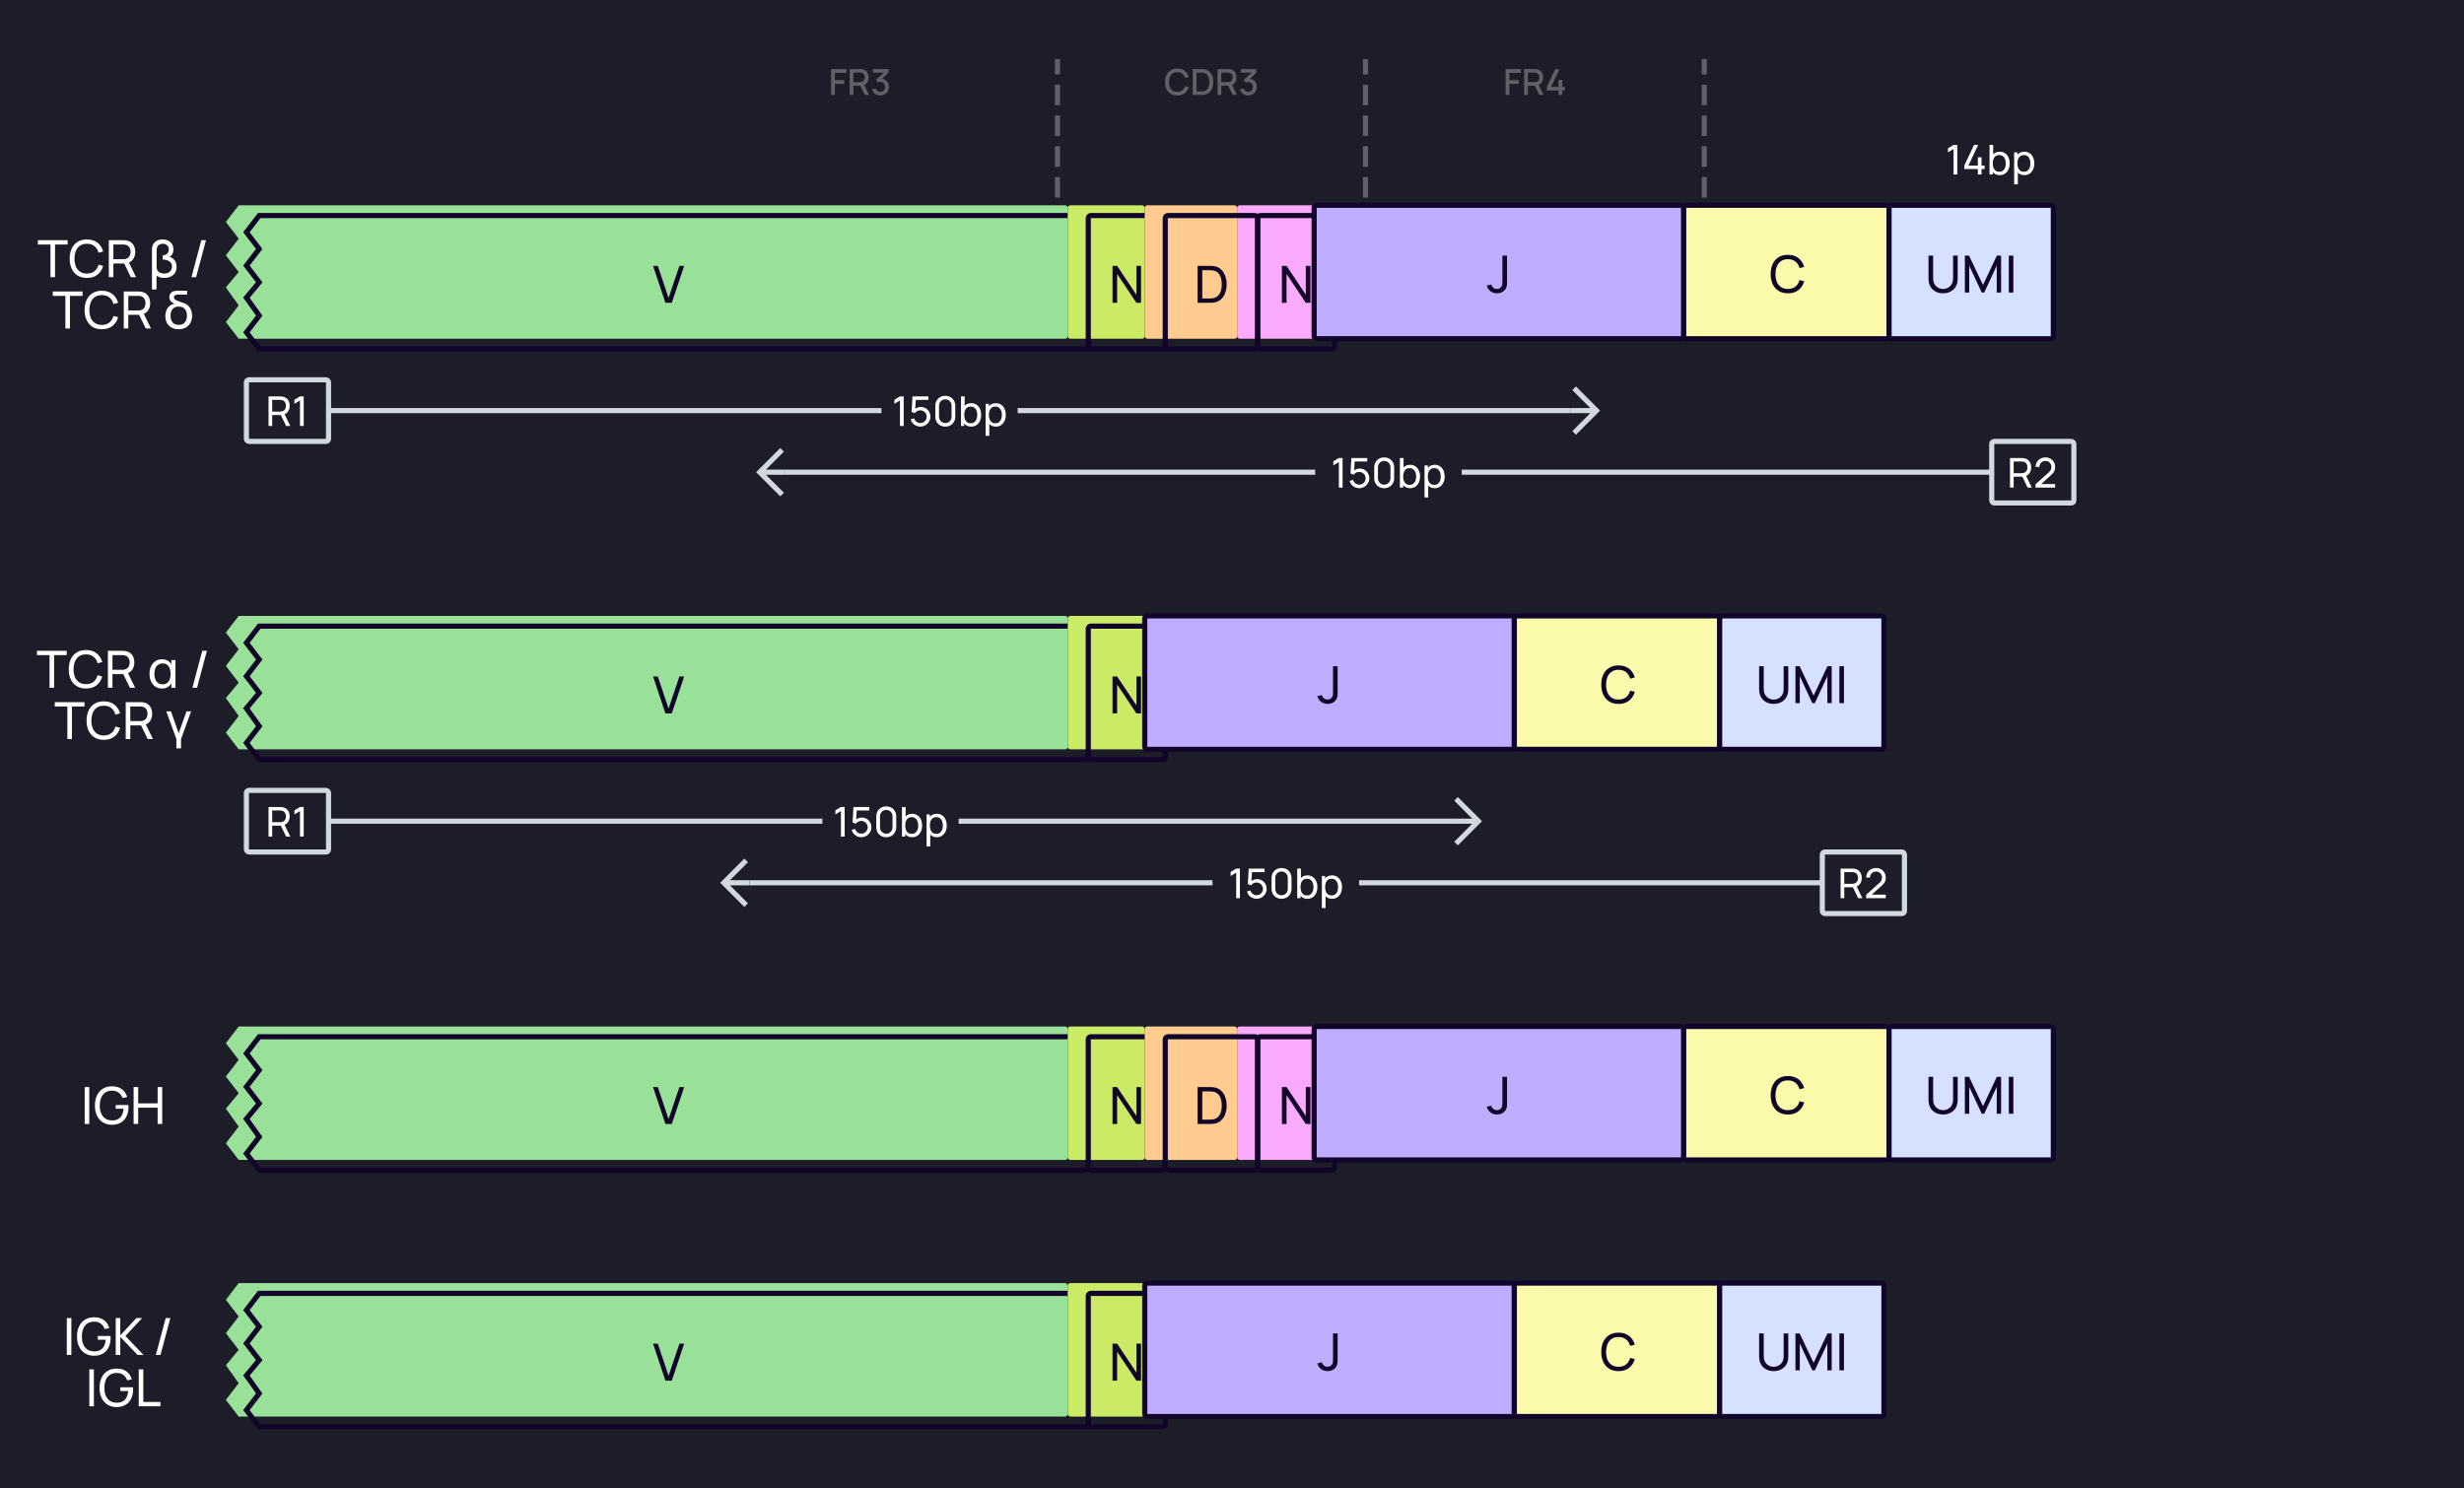 <svg width="960" height="580" viewBox="0 0 960 580" fill="none" xmlns="http://www.w3.org/2000/svg">
    <rect width="960" height="580" fill="#1D1D29"/>
    <path d="M664 112V24" stroke="white" stroke-opacity="0.3" stroke-width="2" stroke-linecap="square" stroke-dasharray="6 6"/>
    <path d="M532 112V24" stroke="white" stroke-opacity="0.3" stroke-width="2" stroke-linecap="square" stroke-dasharray="6 6"/>
    <path d="M412 112V24" stroke="white" stroke-opacity="0.3" stroke-width="2" stroke-linecap="square" stroke-dasharray="6 6"/>
    <g filter="url(#filter0_i_6229_37734)">
        <path d="M101 84H422.4C422.96 84 423.24 84 423.454 84.109C423.642 84.205 423.795 84.358 423.891 84.546C424 84.76 424 85.04 424 85.6V134.4C424 134.96 424 135.24 423.891 135.454C423.795 135.642 423.642 135.795 423.454 135.891C423.24 136 422.96 136 422.4 136H101L96 129.5L101 123L96 116L101 110L96 103.5L101 97L96 90.5L101 84Z" fill="#99E099"/>
    </g>
    <path d="M101 84H422.4C422.96 84 423.24 84 423.454 84.109C423.642 84.205 423.795 84.358 423.891 84.546C424 84.76 424 85.04 424 85.6V134.4C424 134.96 424 135.24 423.891 135.454C423.795 135.642 423.642 135.795 423.454 135.891C423.24 136 422.96 136 422.4 136H101L96 129.5L101 123L96 116L101 110L96 103.5L101 97L96 90.5L101 84Z" stroke="#110529" stroke-width="2" stroke-linecap="round"/>
    <path d="M259.258 118H261.738L266.558 103.6H264.708L260.478 116.11L256.288 103.6H254.438L259.258 118Z" fill="#110529"/>
    <g filter="url(#filter1_i_6229_37734)">
        <rect x="424" y="84" width="30" height="52" rx="1" fill="#CBEB67"/>
    </g>
    <rect x="424" y="84" width="30" height="52" rx="1" stroke="#110529" stroke-width="2" stroke-linecap="round"/>
    <g filter="url(#filter2_i_6229_37734)">
        <rect x="490" y="84" width="30" height="52" rx="1" fill="#FAAAFA"/>
    </g>
    <rect x="490" y="84" width="30" height="52" rx="1" stroke="#110529" stroke-width="2" stroke-linecap="round"/>
    <g filter="url(#filter3_i_6229_37734)">
        <rect x="454" y="84" width="36" height="52" rx="1" fill="#FFCB8F"/>
    </g>
    <rect x="454" y="84" width="36" height="52" rx="1" stroke="#110529" stroke-width="2" stroke-linecap="round"/>
    <path d="M433.447 118V103.6H435.247L442.757 114.85V103.6H444.557V118H442.757L435.247 106.74V118H433.447Z" fill="#110529"/>
    <path d="M499.447 118V103.6H501.247L508.757 114.85V103.6H510.557V118H508.757L501.247 106.74V118H499.447Z" fill="#110529"/>
    <path d="M466.593 118V103.6H471.033C471.18 103.6 471.437 103.603 471.803 103.61C472.17 103.617 472.52 103.643 472.853 103.69C473.967 103.837 474.897 104.243 475.643 104.91C476.397 105.57 476.963 106.41 477.343 107.43C477.723 108.45 477.913 109.573 477.913 110.8C477.913 112.027 477.723 113.15 477.343 114.17C476.963 115.19 476.397 116.033 475.643 116.7C474.897 117.36 473.967 117.763 472.853 117.91C472.52 117.95 472.167 117.977 471.793 117.99C471.427 117.997 471.173 118 471.033 118H466.593ZM468.423 116.3H471.033C471.287 116.3 471.57 116.293 471.883 116.28C472.197 116.26 472.47 116.23 472.703 116.19C473.49 116.043 474.127 115.713 474.613 115.2C475.1 114.687 475.457 114.047 475.683 113.28C475.91 112.513 476.023 111.687 476.023 110.8C476.023 109.893 475.907 109.057 475.673 108.29C475.447 107.523 475.09 106.887 474.603 106.38C474.117 105.873 473.483 105.55 472.703 105.41C472.47 105.363 472.193 105.333 471.873 105.32C471.553 105.307 471.273 105.3 471.033 105.3H468.423V116.3Z" fill="#110529"/>
    <g filter="url(#filter4_i_6229_37734)">
        <rect x="520" y="84" width="144" height="52" rx="1" fill="#C1ADFF"/>
        <path d="M591.244 118.29C592.694 118.29 593.954 117.7 594.684 116.43C595.214 115.51 595.154 114.72 595.154 113.48V103.6H593.354V113.48C593.354 114.37 593.354 114.99 593.094 115.51C592.704 116.29 591.884 116.6 591.204 116.6C590.134 116.6 589.224 115.83 589.014 114.85L587.244 115.27C587.754 117.11 589.224 118.29 591.244 118.29Z" fill="#110529"/>
        <rect x="520" y="84" width="144" height="52" rx="1" stroke="#110529" stroke-width="2" stroke-linecap="round"/>
    </g>
    <g filter="url(#filter5_i_6229_37734)">
        <rect x="664" y="84" width="80" height="52" rx="1" fill="#FAFAAA"/>
        <path d="M704.593 118.3C703.16 118.3 701.943 117.983 700.943 117.35C699.943 116.717 699.18 115.837 698.653 114.71C698.133 113.583 697.873 112.28 697.873 110.8C697.873 109.32 698.133 108.017 698.653 106.89C699.18 105.763 699.943 104.883 700.943 104.25C701.943 103.617 703.16 103.3 704.593 103.3C706.26 103.3 707.63 103.723 708.703 104.57C709.783 105.417 710.527 106.557 710.933 107.99L709.123 108.47C708.83 107.397 708.307 106.55 707.553 105.93C706.8 105.31 705.813 105 704.593 105C703.52 105 702.627 105.243 701.913 105.73C701.2 106.217 700.663 106.897 700.303 107.77C699.943 108.637 699.76 109.647 699.753 110.8C699.747 111.947 699.923 112.957 700.283 113.83C700.643 114.697 701.183 115.377 701.903 115.87C702.623 116.357 703.52 116.6 704.593 116.6C705.813 116.6 706.8 116.29 707.553 115.67C708.307 115.043 708.83 114.197 709.123 113.13L710.933 113.61C710.527 115.037 709.783 116.177 708.703 117.03C707.63 117.877 706.26 118.3 704.593 118.3Z" fill="#110529"/>
        <rect x="664" y="84" width="80" height="52" rx="1" stroke="#110529" stroke-width="2" stroke-linecap="round"/>
    </g>
    <g filter="url(#filter6_i_6229_37734)">
        <rect x="744" y="84" width="64" height="52" rx="1" fill="#D6E0FF"/>
        <path d="M765.053 118.3C768.393 118.3 770.733 116.1 770.733 112.75V103.6H768.933V112.6C768.933 115.31 766.893 116.62 765.053 116.62C763.233 116.62 761.173 115.33 761.173 112.6V103.6L759.373 103.61V112.75C759.373 116.11 761.713 118.3 765.053 118.3ZM773.533 118H775.223V107.51L780.113 118H781.063L785.953 107.51V117.99H787.643V103.6H786.003L780.593 115.07L775.153 103.6H773.533V118ZM790.647 118H792.427V103.6H790.647V118Z" fill="#110529"/>
        <rect x="744" y="84" width="64" height="52" rx="1" stroke="#110529" stroke-width="2" stroke-linecap="round"/>
    </g>
    <g filter="url(#filter7_i_6229_37734)">
        <path d="M101 404H422.4C422.96 404 423.24 404 423.454 404.109C423.642 404.205 423.795 404.358 423.891 404.546C424 404.76 424 405.04 424 405.6V454.4C424 454.96 424 455.24 423.891 455.454C423.795 455.642 423.642 455.795 423.454 455.891C423.24 456 422.96 456 422.4 456H101L96 449.5L101 443L96 436L101 430L96 423.5L101 417L96 410.5L101 404Z" fill="#99E099"/>
    </g>
    <path d="M101 404H422.4C422.96 404 423.24 404 423.454 404.109C423.642 404.205 423.795 404.358 423.891 404.546C424 404.76 424 405.04 424 405.6V454.4C424 454.96 424 455.24 423.891 455.454C423.795 455.642 423.642 455.795 423.454 455.891C423.24 456 422.96 456 422.4 456H101L96 449.5L101 443L96 436L101 430L96 423.5L101 417L96 410.5L101 404Z" stroke="#110529" stroke-width="2" stroke-linecap="round"/>
    <path d="M259.258 438H261.738L266.558 423.6H264.708L260.478 436.11L256.288 423.6H254.438L259.258 438Z" fill="#110529"/>
    <g filter="url(#filter8_i_6229_37734)">
        <rect x="424" y="404" width="30" height="52" rx="1" fill="#CBEB67"/>
    </g>
    <rect x="424" y="404" width="30" height="52" rx="1" stroke="#110529" stroke-width="2" stroke-linecap="round"/>
    <g filter="url(#filter9_i_6229_37734)">
        <rect x="490" y="404" width="30" height="52" rx="1" fill="#FAAAFA"/>
    </g>
    <rect x="490" y="404" width="30" height="52" rx="1" stroke="#110529" stroke-width="2" stroke-linecap="round"/>
    <g filter="url(#filter10_i_6229_37734)">
        <rect x="454" y="404" width="36" height="52" rx="1" fill="#FFCB8F"/>
    </g>
    <rect x="454" y="404" width="36" height="52" rx="1" stroke="#110529" stroke-width="2" stroke-linecap="round"/>
    <path d="M433.447 438V423.6H435.247L442.757 434.85V423.6H444.557V438H442.757L435.247 426.74V438H433.447Z" fill="#110529"/>
    <path d="M499.447 438V423.6H501.247L508.757 434.85V423.6H510.557V438H508.757L501.247 426.74V438H499.447Z" fill="#110529"/>
    <path d="M466.593 438V423.6H471.033C471.18 423.6 471.437 423.603 471.803 423.61C472.17 423.617 472.52 423.643 472.853 423.69C473.967 423.837 474.897 424.243 475.643 424.91C476.397 425.57 476.963 426.41 477.343 427.43C477.723 428.45 477.913 429.573 477.913 430.8C477.913 432.027 477.723 433.15 477.343 434.17C476.963 435.19 476.397 436.033 475.643 436.7C474.897 437.36 473.967 437.763 472.853 437.91C472.52 437.95 472.167 437.977 471.793 437.99C471.427 437.997 471.173 438 471.033 438H466.593ZM468.423 436.3H471.033C471.287 436.3 471.57 436.293 471.883 436.28C472.197 436.26 472.47 436.23 472.703 436.19C473.49 436.043 474.127 435.713 474.613 435.2C475.1 434.687 475.457 434.047 475.683 433.28C475.91 432.513 476.023 431.687 476.023 430.8C476.023 429.893 475.907 429.057 475.673 428.29C475.447 427.523 475.09 426.887 474.603 426.38C474.117 425.873 473.483 425.55 472.703 425.41C472.47 425.363 472.193 425.333 471.873 425.32C471.553 425.307 471.273 425.3 471.033 425.3H468.423V436.3Z" fill="#110529"/>
    <g filter="url(#filter11_i_6229_37734)">
        <rect x="520" y="404" width="144" height="52" rx="1" fill="#C1ADFF"/>
        <path d="M591.244 438.29C592.694 438.29 593.954 437.7 594.684 436.43C595.214 435.51 595.154 434.72 595.154 433.48V423.6H593.354V433.48C593.354 434.37 593.354 434.99 593.094 435.51C592.704 436.29 591.884 436.6 591.204 436.6C590.134 436.6 589.224 435.83 589.014 434.85L587.244 435.27C587.754 437.11 589.224 438.29 591.244 438.29Z" fill="#110529"/>
        <rect x="520" y="404" width="144" height="52" rx="1" stroke="#110529" stroke-width="2" stroke-linecap="round"/>
    </g>
    <g filter="url(#filter12_i_6229_37734)">
        <rect x="664" y="404" width="80" height="52" rx="1" fill="#FAFAAA"/>
        <path d="M704.593 438.3C703.16 438.3 701.943 437.983 700.943 437.35C699.943 436.717 699.18 435.837 698.653 434.71C698.133 433.583 697.873 432.28 697.873 430.8C697.873 429.32 698.133 428.017 698.653 426.89C699.18 425.763 699.943 424.883 700.943 424.25C701.943 423.617 703.16 423.3 704.593 423.3C706.26 423.3 707.63 423.723 708.703 424.57C709.783 425.417 710.527 426.557 710.933 427.99L709.123 428.47C708.83 427.397 708.307 426.55 707.553 425.93C706.8 425.31 705.813 425 704.593 425C703.52 425 702.627 425.243 701.913 425.73C701.2 426.217 700.663 426.897 700.303 427.77C699.943 428.637 699.76 429.647 699.753 430.8C699.747 431.947 699.923 432.957 700.283 433.83C700.643 434.697 701.183 435.377 701.903 435.87C702.623 436.357 703.52 436.6 704.593 436.6C705.813 436.6 706.8 436.29 707.553 435.67C708.307 435.043 708.83 434.197 709.123 433.13L710.933 433.61C710.527 435.037 709.783 436.177 708.703 437.03C707.63 437.877 706.26 438.3 704.593 438.3Z" fill="#110529"/>
        <rect x="664" y="404" width="80" height="52" rx="1" stroke="#110529" stroke-width="2" stroke-linecap="round"/>
    </g>
    <g filter="url(#filter13_i_6229_37734)">
        <rect x="744" y="404" width="64" height="52" rx="1" fill="#D6E0FF"/>
        <path d="M765.053 438.3C768.393 438.3 770.733 436.1 770.733 432.75V423.6H768.933V432.6C768.933 435.31 766.893 436.62 765.053 436.62C763.233 436.62 761.173 435.33 761.173 432.6V423.6L759.373 423.61V432.75C759.373 436.11 761.713 438.3 765.053 438.3ZM773.533 438H775.223V427.51L780.113 438H781.063L785.953 427.51V437.99H787.643V423.6H786.003L780.593 435.07L775.153 423.6H773.533V438ZM790.647 438H792.427V423.6H790.647V438Z" fill="#110529"/>
        <rect x="744" y="404" width="64" height="52" rx="1" stroke="#110529" stroke-width="2" stroke-linecap="round"/>
    </g>
    <path d="M586.593 37V26.92H592.564V28.383H588.056V31.225H591.724V32.695H588.056V37H586.593ZM593.826 37V26.92H597.9C597.998 26.92 598.119 26.925 598.264 26.934C598.408 26.939 598.546 26.953 598.677 26.976C599.237 27.065 599.703 27.256 600.077 27.55C600.455 27.844 600.737 28.215 600.924 28.663C601.11 29.111 601.204 29.606 601.204 30.147C601.204 30.95 600.998 31.643 600.588 32.226C600.177 32.805 599.561 33.166 598.74 33.311L598.145 33.381H595.289V37H593.826ZM599.72 37L597.732 32.898L599.209 32.52L601.393 37H599.72ZM595.289 31.995H597.844C597.937 31.995 598.04 31.99 598.152 31.981C598.268 31.972 598.378 31.955 598.481 31.932C598.779 31.862 599.02 31.734 599.202 31.547C599.384 31.356 599.514 31.136 599.594 30.889C599.673 30.642 599.713 30.394 599.713 30.147C599.713 29.9 599.673 29.655 599.594 29.412C599.514 29.165 599.384 28.948 599.202 28.761C599.02 28.57 598.779 28.439 598.481 28.369C598.378 28.341 598.268 28.322 598.152 28.313C598.04 28.304 597.937 28.299 597.844 28.299H595.289V31.995ZM607.201 37V35.243H602.651V33.857L605.927 26.92H607.6L604.324 33.857H607.201V31.127H608.685V33.857H609.686V35.243H608.685V37H607.201Z" fill="white" fill-opacity="0.3"/>
    <path d="M458.682 37.21C457.674 37.21 456.815 36.991 456.106 36.552C455.397 36.109 454.853 35.493 454.475 34.704C454.102 33.915 453.915 33.001 453.915 31.96C453.915 30.919 454.102 30.005 454.475 29.216C454.853 28.427 455.397 27.814 456.106 27.375C456.815 26.932 457.674 26.71 458.682 26.71C459.844 26.71 460.805 27.004 461.566 27.592C462.331 28.18 462.863 28.971 463.162 29.965L461.678 30.364C461.482 29.659 461.132 29.106 460.628 28.705C460.129 28.304 459.48 28.103 458.682 28.103C457.968 28.103 457.373 28.264 456.897 28.586C456.421 28.908 456.062 29.358 455.819 29.937C455.581 30.516 455.462 31.19 455.462 31.96C455.457 32.73 455.574 33.404 455.812 33.983C456.055 34.562 456.414 35.012 456.89 35.334C457.371 35.656 457.968 35.817 458.682 35.817C459.48 35.817 460.129 35.616 460.628 35.215C461.132 34.809 461.482 34.256 461.678 33.556L463.162 33.955C462.863 34.949 462.331 35.74 461.566 36.328C460.805 36.916 459.844 37.21 458.682 37.21ZM464.702 37V26.92H467.859C467.952 26.92 468.125 26.922 468.377 26.927C468.633 26.932 468.878 26.95 469.112 26.983C469.9 27.081 470.563 27.363 471.1 27.83C471.641 28.297 472.049 28.889 472.325 29.608C472.6 30.322 472.738 31.106 472.738 31.96C472.738 32.819 472.6 33.607 472.325 34.326C472.049 35.04 471.641 35.63 471.1 36.097C470.563 36.559 469.9 36.839 469.112 36.937C468.878 36.97 468.633 36.988 468.377 36.993C468.125 36.998 467.952 37 467.859 37H464.702ZM466.2 35.607H467.859C468.017 35.607 468.206 35.602 468.426 35.593C468.645 35.584 468.839 35.565 469.007 35.537C469.52 35.439 469.935 35.217 470.253 34.872C470.575 34.522 470.81 34.093 470.96 33.584C471.109 33.075 471.184 32.534 471.184 31.96C471.184 31.367 471.107 30.819 470.953 30.315C470.799 29.806 470.561 29.382 470.239 29.041C469.921 28.696 469.511 28.476 469.007 28.383C468.839 28.35 468.643 28.332 468.419 28.327C468.199 28.318 468.013 28.313 467.859 28.313H466.2V35.607ZM474.368 37V26.92H478.442C478.54 26.92 478.661 26.925 478.806 26.934C478.95 26.939 479.088 26.953 479.219 26.976C479.779 27.065 480.245 27.256 480.619 27.55C480.997 27.844 481.279 28.215 481.466 28.663C481.652 29.111 481.746 29.606 481.746 30.147C481.746 30.95 481.54 31.643 481.13 32.226C480.719 32.805 480.103 33.166 479.282 33.311L478.687 33.381H475.831V37H474.368ZM480.262 37L478.274 32.898L479.751 32.52L481.935 37H480.262ZM475.831 31.995H478.386C478.479 31.995 478.582 31.99 478.694 31.981C478.81 31.972 478.92 31.955 479.023 31.932C479.321 31.862 479.562 31.734 479.744 31.547C479.926 31.356 480.056 31.136 480.136 30.889C480.215 30.642 480.255 30.394 480.255 30.147C480.255 29.9 480.215 29.655 480.136 29.412C480.056 29.165 479.926 28.948 479.744 28.761C479.562 28.57 479.321 28.439 479.023 28.369C478.92 28.341 478.81 28.322 478.694 28.313C478.582 28.304 478.479 28.299 478.386 28.299H475.831V31.995ZM486.294 37.189C485.795 37.189 485.326 37.096 484.887 36.909C484.448 36.718 484.068 36.447 483.746 36.097C483.429 35.747 483.198 35.334 483.053 34.858L484.467 34.466C484.602 34.9 484.838 35.234 485.174 35.467C485.51 35.696 485.883 35.808 486.294 35.803C486.663 35.798 486.987 35.712 487.267 35.544C487.547 35.376 487.766 35.15 487.925 34.865C488.084 34.576 488.163 34.244 488.163 33.871C488.163 33.311 487.988 32.849 487.638 32.485C487.293 32.121 486.84 31.939 486.28 31.939C486.121 31.939 485.958 31.962 485.79 32.009C485.627 32.056 485.473 32.116 485.328 32.191L484.642 31.036L488.198 27.893L488.352 28.313H483.452V26.92H489.514V28.313L486.56 31.155L486.546 30.679C487.181 30.679 487.731 30.821 488.198 31.106C488.665 31.386 489.024 31.769 489.276 32.254C489.533 32.735 489.661 33.274 489.661 33.871C489.661 34.515 489.509 35.087 489.206 35.586C488.907 36.085 488.504 36.477 487.995 36.762C487.491 37.047 486.924 37.189 486.294 37.189Z" fill="white" fill-opacity="0.3"/>
    <path d="M323.805 37V26.92H329.776V28.383H325.268V31.225H328.936V32.695H325.268V37H323.805ZM331.038 37V26.92H335.112C335.21 26.92 335.331 26.925 335.476 26.934C335.62 26.939 335.758 26.953 335.889 26.976C336.449 27.065 336.915 27.256 337.289 27.55C337.667 27.844 337.949 28.215 338.136 28.663C338.322 29.111 338.416 29.606 338.416 30.147C338.416 30.95 338.21 31.643 337.8 32.226C337.389 32.805 336.773 33.166 335.952 33.311L335.357 33.381H332.501V37H331.038ZM336.932 37L334.944 32.898L336.421 32.52L338.605 37H336.932ZM332.501 31.995H335.056C335.149 31.995 335.252 31.99 335.364 31.981C335.48 31.972 335.59 31.955 335.693 31.932C335.991 31.862 336.232 31.734 336.414 31.547C336.596 31.356 336.726 31.136 336.806 30.889C336.885 30.642 336.925 30.394 336.925 30.147C336.925 29.9 336.885 29.655 336.806 29.412C336.726 29.165 336.596 28.948 336.414 28.761C336.232 28.57 335.991 28.439 335.693 28.369C335.59 28.341 335.48 28.322 335.364 28.313C335.252 28.304 335.149 28.299 335.056 28.299H332.501V31.995ZM342.964 37.189C342.465 37.189 341.996 37.096 341.557 36.909C341.118 36.718 340.738 36.447 340.416 36.097C340.099 35.747 339.868 35.334 339.723 34.858L341.137 34.466C341.272 34.9 341.508 35.234 341.844 35.467C342.18 35.696 342.553 35.808 342.964 35.803C343.333 35.798 343.657 35.712 343.937 35.544C344.217 35.376 344.436 35.15 344.595 34.865C344.754 34.576 344.833 34.244 344.833 33.871C344.833 33.311 344.658 32.849 344.308 32.485C343.963 32.121 343.51 31.939 342.95 31.939C342.791 31.939 342.628 31.962 342.46 32.009C342.297 32.056 342.143 32.116 341.998 32.191L341.312 31.036L344.868 27.893L345.022 28.313H340.122V26.92H346.184V28.313L343.23 31.155L343.216 30.679C343.851 30.679 344.401 30.821 344.868 31.106C345.335 31.386 345.694 31.769 345.946 32.254C346.203 32.735 346.331 33.274 346.331 33.871C346.331 34.515 346.179 35.087 345.876 35.586C345.577 36.085 345.174 36.477 344.665 36.762C344.161 37.047 343.594 37.189 342.964 37.189Z" fill="white" fill-opacity="0.3"/>
    <path d="M761.128 68V58.056L758.96 59.368V57.776L761.128 56.48H762.576V68H761.128ZM770.596 68V65.88H765.3V64.528L769.1 56.48H770.716L766.916 64.528H770.596V61.288H772.036V64.528H773.236V65.88H772.036V68H770.596ZM779.119 68.24C778.309 68.24 777.626 68.04 777.071 67.64C776.517 67.235 776.095 66.688 775.807 66C775.525 65.307 775.383 64.531 775.383 63.672C775.383 62.803 775.525 62.024 775.807 61.336C776.095 60.648 776.517 60.107 777.071 59.712C777.631 59.317 778.317 59.12 779.127 59.12C779.927 59.12 780.615 59.32 781.191 59.72C781.773 60.115 782.218 60.656 782.527 61.344C782.837 62.032 782.991 62.808 782.991 63.672C782.991 64.536 782.837 65.312 782.527 66C782.218 66.688 781.773 67.235 781.191 67.64C780.615 68.04 779.925 68.24 779.119 68.24ZM775.143 68V56.48H776.575V61.64H776.415V68H775.143ZM778.943 66.936C779.514 66.936 779.986 66.792 780.359 66.504C780.733 66.216 781.013 65.827 781.199 65.336C781.386 64.84 781.479 64.285 781.479 63.672C781.479 63.064 781.386 62.515 781.199 62.024C781.018 61.533 780.735 61.144 780.351 60.856C779.973 60.568 779.49 60.424 778.903 60.424C778.343 60.424 777.879 60.563 777.511 60.84C777.143 61.112 776.869 61.493 776.687 61.984C776.506 62.469 776.415 63.032 776.415 63.672C776.415 64.301 776.503 64.864 776.679 65.36C776.861 65.851 777.138 66.237 777.511 66.52C777.885 66.797 778.362 66.936 778.943 66.936ZM788.713 68.24C787.902 68.24 787.22 68.04 786.665 67.64C786.11 67.235 785.689 66.688 785.401 66C785.118 65.307 784.977 64.531 784.977 63.672C784.977 62.803 785.118 62.024 785.401 61.336C785.689 60.648 786.11 60.107 786.665 59.712C787.225 59.317 787.91 59.12 788.721 59.12C789.521 59.12 790.209 59.32 790.785 59.72C791.366 60.115 791.812 60.656 792.121 61.344C792.43 62.032 792.585 62.808 792.585 63.672C792.585 64.536 792.43 65.312 792.121 66C791.812 66.688 791.366 67.235 790.785 67.64C790.209 68.04 789.518 68.24 788.713 68.24ZM784.737 71.84V59.36H786.009V65.72H786.169V71.84H784.737ZM788.537 66.936C789.108 66.936 789.58 66.792 789.953 66.504C790.326 66.216 790.606 65.827 790.793 65.336C790.98 64.84 791.073 64.285 791.073 63.672C791.073 63.064 790.98 62.515 790.793 62.024C790.612 61.533 790.329 61.144 789.945 60.856C789.566 60.568 789.084 60.424 788.497 60.424C787.937 60.424 787.473 60.563 787.105 60.84C786.737 61.112 786.462 61.493 786.281 61.984C786.1 62.469 786.009 63.032 786.009 63.672C786.009 64.301 786.097 64.864 786.273 65.36C786.454 65.851 786.732 66.237 787.105 66.52C787.478 66.797 787.956 66.936 788.537 66.936Z" fill="white"/>
    <path d="M19.663 108V95.29H14.753V93.6H26.353V95.29H21.443V108H19.663ZM33.865 108.3C32.432 108.3 31.215 107.983 30.215 107.35C29.215 106.717 28.452 105.837 27.925 104.71C27.405 103.583 27.145 102.28 27.145 100.8C27.145 99.32 27.405 98.017 27.925 96.89C28.452 95.763 29.215 94.883 30.215 94.25C31.215 93.617 32.432 93.3 33.865 93.3C35.532 93.3 36.902 93.723 37.975 94.57C39.055 95.417 39.798 96.557 40.205 97.99L38.395 98.47C38.102 97.397 37.578 96.55 36.825 95.93C36.072 95.31 35.085 95 33.865 95C32.792 95 31.898 95.243 31.185 95.73C30.472 96.217 29.935 96.897 29.575 97.77C29.215 98.637 29.032 99.647 29.025 100.8C29.018 101.947 29.195 102.957 29.555 103.83C29.915 104.697 30.455 105.377 31.175 105.87C31.895 106.357 32.792 106.6 33.865 106.6C35.085 106.6 36.072 106.29 36.825 105.67C37.578 105.043 38.102 104.197 38.395 103.13L40.205 103.61C39.798 105.037 39.055 106.177 37.975 107.03C36.902 107.877 35.532 108.3 33.865 108.3ZM42.398 108V93.6H48.088C48.228 93.6 48.395 93.607 48.588 93.62C48.781 93.627 48.968 93.647 49.148 93.68C49.928 93.8 50.581 94.067 51.108 94.48C51.641 94.893 52.041 95.417 52.308 96.05C52.575 96.677 52.708 97.373 52.708 98.14C52.708 99.253 52.418 100.22 51.838 101.04C51.258 101.853 50.408 102.363 49.288 102.57L48.608 102.68H44.178V108H42.398ZM50.968 108L48.128 102.14L49.888 101.6L53.008 108H50.968ZM44.178 100.99H48.028C48.155 100.99 48.298 100.983 48.458 100.97C48.625 100.957 48.781 100.933 48.928 100.9C49.388 100.793 49.761 100.6 50.048 100.32C50.341 100.033 50.555 99.7 50.688 99.32C50.821 98.933 50.888 98.54 50.888 98.14C50.888 97.74 50.821 97.35 50.688 96.97C50.555 96.583 50.341 96.247 50.048 95.96C49.761 95.673 49.388 95.48 48.928 95.38C48.781 95.34 48.625 95.317 48.458 95.31C48.298 95.297 48.155 95.29 48.028 95.29H44.178V100.99ZM59.205 112.8V97.2C59.205 96.953 59.221 96.71 59.255 96.47C59.294 96.23 59.351 96 59.425 95.78C59.605 95.24 59.885 94.787 60.264 94.42C60.645 94.047 61.098 93.767 61.624 93.58C62.151 93.393 62.724 93.3 63.344 93.3C64.178 93.3 64.911 93.463 65.544 93.79C66.184 94.11 66.684 94.563 67.044 95.15C67.404 95.737 67.585 96.427 67.585 97.22C67.585 97.86 67.454 98.433 67.195 98.94C66.941 99.447 66.551 99.83 66.025 100.09C66.378 100.177 66.718 100.323 67.044 100.53C67.378 100.737 67.678 101 67.945 101.32C68.211 101.64 68.421 102.02 68.575 102.46C68.734 102.9 68.814 103.397 68.814 103.95C68.814 104.823 68.618 105.587 68.225 106.24C67.831 106.887 67.268 107.393 66.534 107.76C65.808 108.12 64.934 108.3 63.914 108.3C63.301 108.3 62.748 108.217 62.255 108.05C61.768 107.89 61.344 107.67 60.984 107.39V112.8H59.205ZM63.995 106.61C64.588 106.61 65.111 106.497 65.564 106.27C66.018 106.037 66.371 105.717 66.624 105.31C66.878 104.897 67.004 104.417 67.004 103.87C67.004 102.983 66.678 102.313 66.025 101.86C65.371 101.4 64.495 101.16 63.395 101.14V99.54C63.855 99.493 64.261 99.38 64.615 99.2C64.975 99.02 65.254 98.767 65.454 98.44C65.661 98.113 65.764 97.713 65.764 97.24C65.764 96.527 65.541 95.973 65.094 95.58C64.648 95.187 64.078 94.99 63.385 94.99C62.944 94.99 62.525 95.09 62.124 95.29C61.731 95.483 61.441 95.813 61.255 96.28C61.154 96.54 61.091 96.817 61.065 97.11C61.038 97.397 61.025 97.647 61.025 97.86V103.71C61.025 103.903 61.035 104.123 61.054 104.37C61.081 104.61 61.121 104.823 61.175 105.01C61.341 105.523 61.698 105.92 62.245 106.2C62.791 106.473 63.374 106.61 63.995 106.61ZM78.44 93.6H80.25L76.41 108H74.6L78.44 93.6ZM25.473 128V115.29H20.563V113.6H32.163V115.29H27.253V128H25.473ZM39.675 128.3C38.242 128.3 37.026 127.983 36.026 127.35C35.026 126.717 34.262 125.837 33.736 124.71C33.215 123.583 32.956 122.28 32.956 120.8C32.956 119.32 33.215 118.017 33.736 116.89C34.262 115.763 35.026 114.883 36.026 114.25C37.026 113.617 38.242 113.3 39.675 113.3C41.342 113.3 42.712 113.723 43.785 114.57C44.865 115.417 45.609 116.557 46.016 117.99L44.206 118.47C43.912 117.397 43.389 116.55 42.636 115.93C41.882 115.31 40.895 115 39.675 115C38.602 115 37.709 115.243 36.995 115.73C36.282 116.217 35.745 116.897 35.386 117.77C35.026 118.637 34.842 119.647 34.836 120.8C34.829 121.947 35.005 122.957 35.365 123.83C35.725 124.697 36.266 125.377 36.986 125.87C37.706 126.357 38.602 126.6 39.675 126.6C40.895 126.6 41.882 126.29 42.636 125.67C43.389 125.043 43.912 124.197 44.206 123.13L46.016 123.61C45.609 125.037 44.865 126.177 43.785 127.03C42.712 127.877 41.342 128.3 39.675 128.3ZM48.209 128V113.6H53.899C54.039 113.6 54.205 113.607 54.399 113.62C54.592 113.627 54.779 113.647 54.959 113.68C55.739 113.8 56.392 114.067 56.919 114.48C57.452 114.893 57.852 115.417 58.119 116.05C58.385 116.677 58.519 117.373 58.519 118.14C58.519 119.253 58.229 120.22 57.649 121.04C57.069 121.853 56.219 122.363 55.099 122.57L54.419 122.68H49.989V128H48.209ZM56.779 128L53.939 122.14L55.699 121.6L58.819 128H56.779ZM49.989 120.99H53.839C53.965 120.99 54.109 120.983 54.269 120.97C54.435 120.957 54.592 120.933 54.739 120.9C55.199 120.793 55.572 120.6 55.859 120.32C56.152 120.033 56.365 119.7 56.499 119.32C56.632 118.933 56.699 118.54 56.699 118.14C56.699 117.74 56.632 117.35 56.499 116.97C56.365 116.583 56.152 116.247 55.859 115.96C55.572 115.673 55.199 115.48 54.739 115.38C54.592 115.34 54.435 115.317 54.269 115.31C54.109 115.297 53.965 115.29 53.839 115.29H49.989V120.99ZM69.595 128.29C68.535 128.29 67.618 128.077 66.845 127.65C66.072 127.223 65.475 126.627 65.055 125.86C64.635 125.087 64.425 124.19 64.425 123.17C64.425 122.157 64.632 121.263 65.045 120.49C65.458 119.717 66.052 119.133 66.825 118.74C67.605 118.347 68.538 118.223 69.625 118.37V117.79C70.705 117.79 71.635 118.013 72.415 118.46C73.195 118.9 73.792 119.517 74.205 120.31C74.625 121.097 74.835 122.003 74.835 123.03C74.835 124.063 74.625 124.977 74.205 125.77C73.785 126.557 73.182 127.173 72.395 127.62C71.615 128.067 70.682 128.29 69.595 128.29ZM69.635 126.6C70.702 126.6 71.498 126.273 72.025 125.62C72.558 124.96 72.825 124.09 72.825 123.01C72.825 121.917 72.555 121.053 72.015 120.42C71.482 119.787 70.688 119.47 69.635 119.47C68.568 119.47 67.768 119.793 67.235 120.44C66.708 121.087 66.445 121.95 66.445 123.03C66.445 124.137 66.718 125.01 67.265 125.65C67.812 126.283 68.602 126.6 69.635 126.6ZM71.085 119.37C70.605 119.223 70.072 119.07 69.485 118.91C68.898 118.75 68.338 118.547 67.805 118.3C67.278 118.053 66.842 117.73 66.495 117.33C66.155 116.93 65.985 116.42 65.985 115.8C65.985 115.453 66.052 115.11 66.185 114.77C66.325 114.43 66.548 114.137 66.855 113.89C67.168 113.637 67.588 113.467 68.115 113.38C68.315 113.34 68.512 113.317 68.705 113.31C68.905 113.303 69.115 113.3 69.335 113.3H72.895V114.78H69.735C69.535 114.78 69.348 114.787 69.175 114.8C69.002 114.807 68.842 114.83 68.695 114.87C68.422 114.937 68.195 115.053 68.015 115.22C67.842 115.38 67.755 115.597 67.755 115.87C67.755 116.143 67.858 116.383 68.065 116.59C68.278 116.79 68.568 116.973 68.935 117.14C69.302 117.3 69.725 117.46 70.205 117.62C70.692 117.78 71.208 117.96 71.755 118.16L71.085 119.37Z" fill="white"/>
    <g filter="url(#filter14_i_6229_37734)">
        <path d="M101 244H422.4C422.96 244 423.24 244 423.454 244.109C423.642 244.205 423.795 244.358 423.891 244.546C424 244.76 424 245.04 424 245.6V294.4C424 294.96 424 295.24 423.891 295.454C423.795 295.642 423.642 295.795 423.454 295.891C423.24 296 422.96 296 422.4 296H101L96 289.5L101 283L96 276L101 270L96 263.5L101 257L96 250.5L101 244Z" fill="#99E099"/>
    </g>
    <path d="M101 244H422.4C422.96 244 423.24 244 423.454 244.109C423.642 244.205 423.795 244.358 423.891 244.546C424 244.76 424 245.04 424 245.6V294.4C424 294.96 424 295.24 423.891 295.454C423.795 295.642 423.642 295.795 423.454 295.891C423.24 296 422.96 296 422.4 296H101L96 289.5L101 283L96 276L101 270L96 263.5L101 257L96 250.5L101 244Z" stroke="#110529" stroke-width="2" stroke-linecap="round"/>
    <path d="M259.258 278H261.738L266.558 263.6H264.708L260.478 276.11L256.288 263.6H254.438L259.258 278Z" fill="#110529"/>
    <g filter="url(#filter15_i_6229_37734)">
        <rect x="424" y="244" width="30" height="52" rx="1" fill="#CBEB67"/>
    </g>
    <rect x="424" y="244" width="30" height="52" rx="1" stroke="#110529" stroke-width="2" stroke-linecap="round"/>
    <path d="M433.447 278H435.247V266.74L442.757 278H444.557V263.6H442.757V274.85L435.247 263.6H433.447V278Z" fill="#110529"/>
    <g filter="url(#filter16_i_6229_37734)">
        <rect x="454" y="244" width="144" height="52" rx="1" fill="#C1ADFF"/>
        <path d="M525.244 278.29C526.694 278.29 527.954 277.7 528.684 276.43C529.214 275.51 529.154 274.72 529.154 273.48V263.6H527.354V273.48C527.354 274.37 527.354 274.99 527.094 275.51C526.704 276.29 525.884 276.6 525.204 276.6C524.134 276.6 523.224 275.83 523.014 274.85L521.244 275.27C521.754 277.11 523.224 278.29 525.244 278.29Z" fill="#110529"/>
        <rect x="454" y="244" width="144" height="52" rx="1" stroke="#110529" stroke-width="2" stroke-linecap="round"/>
    </g>
    <g filter="url(#filter17_i_6229_37734)">
        <rect x="598" y="244" width="80" height="52" rx="1" fill="#FAFAAA"/>
        <path d="M638.593 278.3C637.16 278.3 635.943 277.983 634.943 277.35C633.943 276.717 633.18 275.837 632.653 274.71C632.133 273.583 631.873 272.28 631.873 270.8C631.873 269.32 632.133 268.017 632.653 266.89C633.18 265.763 633.943 264.883 634.943 264.25C635.943 263.617 637.16 263.3 638.593 263.3C640.26 263.3 641.63 263.723 642.703 264.57C643.783 265.417 644.527 266.557 644.933 267.99L643.123 268.47C642.83 267.397 642.307 266.55 641.553 265.93C640.8 265.31 639.813 265 638.593 265C637.52 265 636.627 265.243 635.913 265.73C635.2 266.217 634.663 266.897 634.303 267.77C633.943 268.637 633.76 269.647 633.753 270.8C633.747 271.947 633.923 272.957 634.283 273.83C634.643 274.697 635.183 275.377 635.903 275.87C636.623 276.357 637.52 276.6 638.593 276.6C639.813 276.6 640.8 276.29 641.553 275.67C642.307 275.043 642.83 274.197 643.123 273.13L644.933 273.61C644.527 275.037 643.783 276.177 642.703 277.03C641.63 277.877 640.26 278.3 638.593 278.3Z" fill="#110529"/>
        <rect x="598" y="244" width="80" height="52" rx="1" stroke="#110529" stroke-width="2" stroke-linecap="round"/>
    </g>
    <g filter="url(#filter18_i_6229_37734)">
        <rect x="678" y="244" width="64" height="52" rx="1" fill="#D6E0FF"/>
        <path d="M699.053 278.3C702.393 278.3 704.733 276.1 704.733 272.75V263.6H702.933V272.6C702.933 275.31 700.893 276.62 699.053 276.62C697.233 276.62 695.173 275.33 695.173 272.6V263.6L693.373 263.61V272.75C693.373 276.11 695.713 278.3 699.053 278.3ZM707.533 278H709.223V267.51L714.113 278H715.063L719.953 267.51V277.99H721.643V263.6H720.003L714.593 275.07L709.153 263.6H707.533V278ZM724.647 278H726.427V263.6H724.647V278Z" fill="#110529"/>
        <rect x="678" y="244" width="64" height="52" rx="1" stroke="#110529" stroke-width="2" stroke-linecap="round"/>
    </g>
    <g filter="url(#filter19_i_6229_37734)">
        <path d="M101 504H422.4C422.96 504 423.24 504 423.454 504.109C423.642 504.205 423.795 504.358 423.891 504.546C424 504.76 424 505.04 424 505.6V554.4C424 554.96 424 555.24 423.891 555.454C423.795 555.642 423.642 555.795 423.454 555.891C423.24 556 422.96 556 422.4 556H101L96 549.5L101 543L96 536L101 530L96 523.5L101 517L96 510.5L101 504Z" fill="#99E099"/>
    </g>
    <path d="M101 504H422.4C422.96 504 423.24 504 423.454 504.109C423.642 504.205 423.795 504.358 423.891 504.546C424 504.76 424 505.04 424 505.6V554.4C424 554.96 424 555.24 423.891 555.454C423.795 555.642 423.642 555.795 423.454 555.891C423.24 556 422.96 556 422.4 556H101L96 549.5L101 543L96 536L101 530L96 523.5L101 517L96 510.5L101 504Z" stroke="#110529" stroke-width="2" stroke-linecap="round"/>
    <path d="M259.258 538H261.738L266.558 523.6H264.708L260.478 536.11L256.288 523.6H254.438L259.258 538Z" fill="#110529"/>
    <g filter="url(#filter20_i_6229_37734)">
        <rect x="424" y="504" width="30" height="52" rx="1" fill="#CBEB67"/>
    </g>
    <rect x="424" y="504" width="30" height="52" rx="1" stroke="#110529" stroke-width="2" stroke-linecap="round"/>
    <path d="M433.447 538H435.247V526.74L442.757 538H444.557V523.6H442.757V534.85L435.247 523.6H433.447V538Z" fill="#110529"/>
    <g filter="url(#filter21_i_6229_37734)">
        <rect x="454" y="504" width="144" height="52" rx="1" fill="#C1ADFF"/>
        <path d="M525.244 538.29C526.694 538.29 527.954 537.7 528.684 536.43C529.214 535.51 529.154 534.72 529.154 533.48V523.6H527.354V533.48C527.354 534.37 527.354 534.99 527.094 535.51C526.704 536.29 525.884 536.6 525.204 536.6C524.134 536.6 523.224 535.83 523.014 534.85L521.244 535.27C521.754 537.11 523.224 538.29 525.244 538.29Z" fill="#110529"/>
        <rect x="454" y="504" width="144" height="52" rx="1" stroke="#110529" stroke-width="2" stroke-linecap="round"/>
    </g>
    <g filter="url(#filter22_i_6229_37734)">
        <rect x="598" y="504" width="80" height="52" rx="1" fill="#FAFAAA"/>
        <path d="M638.593 538.3C637.16 538.3 635.943 537.983 634.943 537.35C633.943 536.717 633.18 535.837 632.653 534.71C632.133 533.583 631.873 532.28 631.873 530.8C631.873 529.32 632.133 528.017 632.653 526.89C633.18 525.763 633.943 524.883 634.943 524.25C635.943 523.617 637.16 523.3 638.593 523.3C640.26 523.3 641.63 523.723 642.703 524.57C643.783 525.417 644.527 526.557 644.933 527.99L643.123 528.47C642.83 527.397 642.307 526.55 641.553 525.93C640.8 525.31 639.813 525 638.593 525C637.52 525 636.627 525.243 635.913 525.73C635.2 526.217 634.663 526.897 634.303 527.77C633.943 528.637 633.76 529.647 633.753 530.8C633.747 531.947 633.923 532.957 634.283 533.83C634.643 534.697 635.183 535.377 635.903 535.87C636.623 536.357 637.52 536.6 638.593 536.6C639.813 536.6 640.8 536.29 641.553 535.67C642.307 535.043 642.83 534.197 643.123 533.13L644.933 533.61C644.527 535.037 643.783 536.177 642.703 537.03C641.63 537.877 640.26 538.3 638.593 538.3Z" fill="#110529"/>
        <rect x="598" y="504" width="80" height="52" rx="1" stroke="#110529" stroke-width="2" stroke-linecap="round"/>
    </g>
    <g filter="url(#filter23_i_6229_37734)">
        <rect x="678" y="504" width="64" height="52" rx="1" fill="#D6E0FF"/>
        <path d="M699.053 538.3C702.393 538.3 704.733 536.1 704.733 532.75V523.6H702.933V532.6C702.933 535.31 700.893 536.62 699.053 536.62C697.233 536.62 695.173 535.33 695.173 532.6V523.6L693.373 523.61V532.75C693.373 536.11 695.713 538.3 699.053 538.3ZM707.533 538H709.223V527.51L714.113 538H715.063L719.953 527.51V537.99H721.643V523.6H720.003L714.593 535.07L709.153 523.6H707.533V538ZM724.647 538H726.427V523.6H724.647V538Z" fill="#110529"/>
        <rect x="678" y="504" width="64" height="52" rx="1" stroke="#110529" stroke-width="2" stroke-linecap="round"/>
    </g>
    <path d="M296 184L295.293 184.707L294.586 184L295.293 183.293L296 184ZM303.293 175.293L304 174.586L305.414 176L304.707 176.707L303.293 175.293ZM304.707 191.293L305.414 192L304 193.414L303.293 192.707L304.707 191.293ZM306 185L296 185L296 183L306 183L306 185ZM295.293 183.293L303.293 175.293L304.707 176.707L296.707 184.707L295.293 183.293ZM296.707 183.293L304.707 191.293L303.293 192.707L295.293 184.707L296.707 183.293Z" fill="#D3D7E0"/>
    <path d="M512.5 184H306" stroke="#D3D7E0" stroke-width="2"/>
    <rect width="57" height="20" transform="translate(512.5 174)" fill="#1D1D29"/>
    <path d="M521.636 190V180.056L519.468 181.368V179.776L521.636 178.48H523.084V190H521.636ZM529.536 190.24C528.944 190.24 528.392 190.117 527.88 189.872C527.373 189.627 526.938 189.291 526.576 188.864C526.218 188.432 525.962 187.936 525.808 187.376L527.176 187.008C527.272 187.387 527.442 187.715 527.688 187.992C527.933 188.264 528.218 188.477 528.544 188.632C528.874 188.781 529.218 188.856 529.576 188.856C530.045 188.856 530.466 188.744 530.84 188.52C531.218 188.291 531.517 187.989 531.736 187.616C531.954 187.237 532.064 186.824 532.064 186.376C532.064 185.912 531.949 185.493 531.72 185.12C531.496 184.741 531.194 184.443 530.816 184.224C530.437 184.005 530.024 183.896 529.576 183.896C529.069 183.896 528.634 184.003 528.272 184.216C527.914 184.424 527.632 184.68 527.424 184.984L526.16 184.504L526.512 178.48H532.696V179.832H527.2L527.832 179.24L527.536 184.064L527.224 183.656C527.544 183.315 527.925 183.051 528.368 182.864C528.816 182.677 529.272 182.584 529.736 182.584C530.45 182.584 531.09 182.752 531.656 183.088C532.221 183.419 532.669 183.872 533 184.448C533.33 185.019 533.496 185.661 533.496 186.376C533.496 187.085 533.314 187.733 532.952 188.32C532.589 188.901 532.106 189.368 531.504 189.72C530.906 190.067 530.25 190.24 529.536 190.24ZM539.297 190.24C538.55 190.24 537.884 190.072 537.297 189.736C536.716 189.395 536.254 188.933 535.913 188.352C535.577 187.765 535.409 187.099 535.409 186.352V182.128C535.409 181.381 535.577 180.715 535.913 180.128C536.254 179.541 536.716 179.08 537.297 178.744C537.884 178.408 538.55 178.24 539.297 178.24C540.044 178.24 540.71 178.408 541.297 178.744C541.884 179.08 542.345 179.541 542.681 180.128C543.017 180.715 543.185 181.381 543.185 182.128V186.352C543.185 187.099 543.017 187.765 542.681 188.352C542.345 188.933 541.884 189.395 541.297 189.736C540.71 190.072 540.044 190.24 539.297 190.24ZM539.297 188.872C539.75 188.872 540.161 188.763 540.529 188.544C540.897 188.325 541.19 188.032 541.409 187.664C541.628 187.291 541.737 186.88 541.737 186.432V182.04C541.737 181.587 541.628 181.176 541.409 180.808C541.19 180.44 540.897 180.147 540.529 179.928C540.161 179.709 539.75 179.6 539.297 179.6C538.849 179.6 538.438 179.709 538.065 179.928C537.697 180.147 537.404 180.44 537.185 180.808C536.966 181.176 536.857 181.587 536.857 182.04V186.432C536.857 186.88 536.966 187.291 537.185 187.664C537.404 188.032 537.697 188.325 538.065 188.544C538.438 188.763 538.849 188.872 539.297 188.872ZM549.393 190.24C548.582 190.24 547.899 190.04 547.345 189.64C546.79 189.235 546.369 188.688 546.081 188C545.798 187.307 545.657 186.531 545.657 185.672C545.657 184.803 545.798 184.024 546.081 183.336C546.369 182.648 546.79 182.107 547.345 181.712C547.905 181.317 548.59 181.12 549.401 181.12C550.201 181.12 550.889 181.32 551.465 181.72C552.046 182.115 552.491 182.656 552.801 183.344C553.11 184.032 553.265 184.808 553.265 185.672C553.265 186.536 553.11 187.312 552.801 188C552.491 188.688 552.046 189.235 551.465 189.64C550.889 190.04 550.198 190.24 549.393 190.24ZM545.417 190V178.48H546.849V183.64H546.689V190H545.417ZM549.217 188.936C549.787 188.936 550.259 188.792 550.633 188.504C551.006 188.216 551.286 187.827 551.473 187.336C551.659 186.84 551.753 186.285 551.753 185.672C551.753 185.064 551.659 184.515 551.473 184.024C551.291 183.533 551.009 183.144 550.625 182.856C550.246 182.568 549.763 182.424 549.177 182.424C548.617 182.424 548.153 182.563 547.785 182.84C547.417 183.112 547.142 183.493 546.961 183.984C546.779 184.469 546.689 185.032 546.689 185.672C546.689 186.301 546.777 186.864 546.953 187.36C547.134 187.851 547.411 188.237 547.785 188.52C548.158 188.797 548.635 188.936 549.217 188.936ZM558.986 190.24C558.176 190.24 557.493 190.04 556.938 189.64C556.384 189.235 555.962 188.688 555.674 188C555.392 187.307 555.25 186.531 555.25 185.672C555.25 184.803 555.392 184.024 555.674 183.336C555.962 182.648 556.384 182.107 556.938 181.712C557.498 181.317 558.184 181.12 558.994 181.12C559.794 181.12 560.482 181.32 561.058 181.72C561.64 182.115 562.085 182.656 562.394 183.344C562.704 184.032 562.858 184.808 562.858 185.672C562.858 186.536 562.704 187.312 562.394 188C562.085 188.688 561.64 189.235 561.058 189.64C560.482 190.04 559.792 190.24 558.986 190.24ZM555.01 193.84V181.36H556.282V187.72H556.442V193.84H555.01ZM558.81 188.936C559.381 188.936 559.853 188.792 560.226 188.504C560.6 188.216 560.88 187.827 561.066 187.336C561.253 186.84 561.346 186.285 561.346 185.672C561.346 185.064 561.253 184.515 561.066 184.024C560.885 183.533 560.602 183.144 560.218 182.856C559.84 182.568 559.357 182.424 558.77 182.424C558.21 182.424 557.746 182.563 557.378 182.84C557.01 183.112 556.736 183.493 556.554 183.984C556.373 184.469 556.282 185.032 556.282 185.672C556.282 186.301 556.37 186.864 556.546 187.36C556.728 187.851 557.005 188.237 557.378 188.52C557.752 188.797 558.229 188.936 558.81 188.936Z" fill="white"/>
    <path d="M776 184H569.5" stroke="#D3D7E0" stroke-width="2"/>
    <path d="M783.12 190V178.48H787.672C787.784 178.48 787.917 178.485 788.072 178.496C788.227 178.501 788.376 178.517 788.52 178.544C789.144 178.64 789.667 178.853 790.088 179.184C790.515 179.515 790.835 179.933 791.048 180.44C791.261 180.941 791.368 181.499 791.368 182.112C791.368 183.003 791.136 183.776 790.672 184.432C790.208 185.083 789.528 185.491 788.632 185.656L788.088 185.744H784.544V190H783.12ZM789.976 190L787.704 185.312L789.112 184.88L791.608 190H789.976ZM784.544 184.392H787.624C787.725 184.392 787.84 184.387 787.968 184.376C788.101 184.365 788.227 184.347 788.344 184.32C788.712 184.235 789.011 184.08 789.24 183.856C789.475 183.627 789.645 183.36 789.752 183.056C789.859 182.747 789.912 182.432 789.912 182.112C789.912 181.792 789.859 181.48 789.752 181.176C789.645 180.867 789.475 180.597 789.24 180.368C789.011 180.139 788.712 179.984 788.344 179.904C788.227 179.872 788.101 179.853 787.968 179.848C787.84 179.837 787.725 179.832 787.624 179.832H784.544V184.392ZM793.05 189.992L793.058 188.712L798.17 184.112C798.597 183.728 798.882 183.365 799.026 183.024C799.175 182.677 799.25 182.323 799.25 181.96C799.25 181.517 799.149 181.117 798.946 180.76C798.743 180.403 798.466 180.12 798.114 179.912C797.767 179.704 797.373 179.6 796.93 179.6C796.471 179.6 796.063 179.709 795.706 179.928C795.349 180.141 795.066 180.427 794.858 180.784C794.655 181.141 794.557 181.531 794.562 181.952H793.106C793.106 181.227 793.274 180.587 793.61 180.032C793.946 179.472 794.402 179.035 794.978 178.72C795.559 178.4 796.218 178.24 796.954 178.24C797.669 178.24 798.309 178.405 798.874 178.736C799.439 179.061 799.885 179.507 800.21 180.072C800.541 180.632 800.706 181.267 800.706 181.976C800.706 182.477 800.642 182.912 800.514 183.28C800.391 183.648 800.199 183.989 799.938 184.304C799.677 184.613 799.349 184.944 798.954 185.296L794.706 189.112L794.522 188.632H800.706V189.992H793.05Z" fill="white"/>
    <rect x="776" y="172" width="32" height="24" rx="1" stroke="#D3D7E0" stroke-width="2"/>
    <path d="M282 344L281.293 344.707L280.586 344L281.293 343.293L282 344ZM289.293 335.293L290 334.586L291.414 336L290.707 336.707L289.293 335.293ZM290.707 351.293L291.414 352L290 353.414L289.293 352.707L290.707 351.293ZM292 345L282 345L282 343L292 343L292 345ZM281.293 343.293L289.293 335.293L290.707 336.707L282.707 344.707L281.293 343.293ZM282.707 343.293L290.707 351.293L289.293 352.707L281.293 344.707L282.707 343.293Z" fill="#D3D7E0"/>
    <path d="M472.5 344H292" stroke="#D3D7E0" stroke-width="2"/>
    <rect width="57" height="20" transform="translate(472.5 334)" fill="#1D1D29"/>
    <path d="M481.636 350V340.056L479.468 341.368V339.776L481.636 338.48H483.084V350H481.636ZM489.536 350.24C488.944 350.24 488.392 350.117 487.88 349.872C487.373 349.627 486.938 349.291 486.576 348.864C486.218 348.432 485.962 347.936 485.808 347.376L487.176 347.008C487.272 347.387 487.442 347.715 487.688 347.992C487.933 348.264 488.218 348.477 488.544 348.632C488.874 348.781 489.218 348.856 489.576 348.856C490.045 348.856 490.466 348.744 490.84 348.52C491.218 348.291 491.517 347.989 491.736 347.616C491.954 347.237 492.064 346.824 492.064 346.376C492.064 345.912 491.949 345.493 491.72 345.12C491.496 344.741 491.194 344.443 490.816 344.224C490.437 344.005 490.024 343.896 489.576 343.896C489.069 343.896 488.634 344.003 488.272 344.216C487.914 344.424 487.632 344.68 487.424 344.984L486.16 344.504L486.512 338.48H492.696V339.832H487.2L487.832 339.24L487.536 344.064L487.224 343.656C487.544 343.315 487.925 343.051 488.368 342.864C488.816 342.677 489.272 342.584 489.736 342.584C490.45 342.584 491.09 342.752 491.656 343.088C492.221 343.419 492.669 343.872 493 344.448C493.33 345.019 493.496 345.661 493.496 346.376C493.496 347.085 493.314 347.733 492.952 348.32C492.589 348.901 492.106 349.368 491.504 349.72C490.906 350.067 490.25 350.24 489.536 350.24ZM499.297 350.24C498.55 350.24 497.884 350.072 497.297 349.736C496.716 349.395 496.254 348.933 495.913 348.352C495.577 347.765 495.409 347.099 495.409 346.352V342.128C495.409 341.381 495.577 340.715 495.913 340.128C496.254 339.541 496.716 339.08 497.297 338.744C497.884 338.408 498.55 338.24 499.297 338.24C500.044 338.24 500.71 338.408 501.297 338.744C501.884 339.08 502.345 339.541 502.681 340.128C503.017 340.715 503.185 341.381 503.185 342.128V346.352C503.185 347.099 503.017 347.765 502.681 348.352C502.345 348.933 501.884 349.395 501.297 349.736C500.71 350.072 500.044 350.24 499.297 350.24ZM499.297 348.872C499.75 348.872 500.161 348.763 500.529 348.544C500.897 348.325 501.19 348.032 501.409 347.664C501.628 347.291 501.737 346.88 501.737 346.432V342.04C501.737 341.587 501.628 341.176 501.409 340.808C501.19 340.44 500.897 340.147 500.529 339.928C500.161 339.709 499.75 339.6 499.297 339.6C498.849 339.6 498.438 339.709 498.065 339.928C497.697 340.147 497.404 340.44 497.185 340.808C496.966 341.176 496.857 341.587 496.857 342.04V346.432C496.857 346.88 496.966 347.291 497.185 347.664C497.404 348.032 497.697 348.325 498.065 348.544C498.438 348.763 498.849 348.872 499.297 348.872ZM509.393 350.24C508.582 350.24 507.899 350.04 507.345 349.64C506.79 349.235 506.369 348.688 506.081 348C505.798 347.307 505.657 346.531 505.657 345.672C505.657 344.803 505.798 344.024 506.081 343.336C506.369 342.648 506.79 342.107 507.345 341.712C507.905 341.317 508.59 341.12 509.401 341.12C510.201 341.12 510.889 341.32 511.465 341.72C512.046 342.115 512.491 342.656 512.801 343.344C513.11 344.032 513.265 344.808 513.265 345.672C513.265 346.536 513.11 347.312 512.801 348C512.491 348.688 512.046 349.235 511.465 349.64C510.889 350.04 510.198 350.24 509.393 350.24ZM505.417 350V338.48H506.849V343.64H506.689V350H505.417ZM509.217 348.936C509.787 348.936 510.259 348.792 510.633 348.504C511.006 348.216 511.286 347.827 511.473 347.336C511.659 346.84 511.753 346.285 511.753 345.672C511.753 345.064 511.659 344.515 511.473 344.024C511.291 343.533 511.009 343.144 510.625 342.856C510.246 342.568 509.763 342.424 509.177 342.424C508.617 342.424 508.153 342.563 507.785 342.84C507.417 343.112 507.142 343.493 506.961 343.984C506.779 344.469 506.689 345.032 506.689 345.672C506.689 346.301 506.777 346.864 506.953 347.36C507.134 347.851 507.411 348.237 507.785 348.52C508.158 348.797 508.635 348.936 509.217 348.936ZM518.986 350.24C518.176 350.24 517.493 350.04 516.938 349.64C516.384 349.235 515.962 348.688 515.674 348C515.392 347.307 515.25 346.531 515.25 345.672C515.25 344.803 515.392 344.024 515.674 343.336C515.962 342.648 516.384 342.107 516.938 341.712C517.498 341.317 518.184 341.12 518.994 341.12C519.794 341.12 520.482 341.32 521.058 341.72C521.64 342.115 522.085 342.656 522.394 343.344C522.704 344.032 522.858 344.808 522.858 345.672C522.858 346.536 522.704 347.312 522.394 348C522.085 348.688 521.64 349.235 521.058 349.64C520.482 350.04 519.792 350.24 518.986 350.24ZM515.01 353.84V341.36H516.282V347.72H516.442V353.84H515.01ZM518.81 348.936C519.381 348.936 519.853 348.792 520.226 348.504C520.6 348.216 520.88 347.827 521.066 347.336C521.253 346.84 521.346 346.285 521.346 345.672C521.346 345.064 521.253 344.515 521.066 344.024C520.885 343.533 520.602 343.144 520.218 342.856C519.84 342.568 519.357 342.424 518.77 342.424C518.21 342.424 517.746 342.563 517.378 342.84C517.01 343.112 516.736 343.493 516.554 343.984C516.373 344.469 516.282 345.032 516.282 345.672C516.282 346.301 516.37 346.864 516.546 347.36C516.728 347.851 517.005 348.237 517.378 348.52C517.752 348.797 518.229 348.936 518.81 348.936Z" fill="white"/>
    <path d="M710 344H529.5" stroke="#D3D7E0" stroke-width="2"/>
    <path d="M717.12 350V338.48H721.672C721.784 338.48 721.917 338.485 722.072 338.496C722.227 338.501 722.376 338.517 722.52 338.544C723.144 338.64 723.667 338.853 724.088 339.184C724.515 339.515 724.835 339.933 725.048 340.44C725.261 340.941 725.368 341.499 725.368 342.112C725.368 343.003 725.136 343.776 724.672 344.432C724.208 345.083 723.528 345.491 722.632 345.656L722.088 345.744H718.544V350H717.12ZM723.976 350L721.704 345.312L723.112 344.88L725.608 350H723.976ZM718.544 344.392H721.624C721.725 344.392 721.84 344.387 721.968 344.376C722.101 344.365 722.227 344.347 722.344 344.32C722.712 344.235 723.011 344.08 723.24 343.856C723.475 343.627 723.645 343.36 723.752 343.056C723.859 342.747 723.912 342.432 723.912 342.112C723.912 341.792 723.859 341.48 723.752 341.176C723.645 340.867 723.475 340.597 723.24 340.368C723.011 340.139 722.712 339.984 722.344 339.904C722.227 339.872 722.101 339.853 721.968 339.848C721.84 339.837 721.725 339.832 721.624 339.832H718.544V344.392ZM727.05 349.992L727.058 348.712L732.17 344.112C732.597 343.728 732.882 343.365 733.026 343.024C733.175 342.677 733.25 342.323 733.25 341.96C733.25 341.517 733.149 341.117 732.946 340.76C732.743 340.403 732.466 340.12 732.114 339.912C731.767 339.704 731.373 339.6 730.93 339.6C730.471 339.6 730.063 339.709 729.706 339.928C729.349 340.141 729.066 340.427 728.858 340.784C728.655 341.141 728.557 341.531 728.562 341.952H727.106C727.106 341.227 727.274 340.587 727.61 340.032C727.946 339.472 728.402 339.035 728.978 338.72C729.559 338.4 730.218 338.24 730.954 338.24C731.669 338.24 732.309 338.405 732.874 338.736C733.439 339.061 733.885 339.507 734.21 340.072C734.541 340.632 734.706 341.267 734.706 341.976C734.706 342.477 734.642 342.912 734.514 343.28C734.391 343.648 734.199 343.989 733.938 344.304C733.677 344.613 733.349 344.944 732.954 345.296L728.706 349.112L728.522 348.632H734.706V349.992H727.05Z" fill="white"/>
    <rect x="710" y="332" width="32" height="24" rx="1" stroke="#D3D7E0" stroke-width="2"/>
    <path d="M104.62 166V154.48H109.172C109.284 154.48 109.417 154.485 109.572 154.496C109.727 154.501 109.876 154.517 110.02 154.544C110.644 154.64 111.167 154.853 111.588 155.184C112.015 155.515 112.335 155.933 112.548 156.44C112.761 156.941 112.868 157.499 112.868 158.112C112.868 159.003 112.636 159.776 112.172 160.432C111.708 161.083 111.028 161.491 110.132 161.656L109.588 161.744H106.044V166H104.62ZM111.476 166L109.204 161.312L110.612 160.88L113.108 166H111.476ZM106.044 160.392H109.124C109.225 160.392 109.34 160.387 109.468 160.376C109.601 160.365 109.727 160.347 109.844 160.32C110.212 160.235 110.511 160.08 110.74 159.856C110.975 159.627 111.145 159.36 111.252 159.056C111.359 158.747 111.412 158.432 111.412 158.112C111.412 157.792 111.359 157.48 111.252 157.176C111.145 156.867 110.975 156.597 110.74 156.368C110.511 156.139 110.212 155.984 109.844 155.904C109.727 155.872 109.601 155.853 109.468 155.848C109.34 155.837 109.225 155.832 109.124 155.832H106.044V160.392ZM116.878 166V156.056L114.71 157.368V155.776L116.878 154.48H118.326V166H116.878Z" fill="white"/>
    <rect x="96" y="148" width="32" height="24" rx="1" stroke="#D3D7E0" stroke-width="2"/>
    <path d="M343.5 160H128" stroke="#D3D7E0" stroke-width="2"/>
    <rect width="53" height="20" transform="translate(343.5 150)" fill="#1D1D29"/>
    <path d="M350.636 166V156.056L348.468 157.368V155.776L350.636 154.48H352.084V166H350.636ZM358.536 166.24C357.944 166.24 357.392 166.117 356.88 165.872C356.373 165.627 355.938 165.291 355.576 164.864C355.218 164.432 354.962 163.936 354.808 163.376L356.176 163.008C356.272 163.387 356.442 163.715 356.688 163.992C356.933 164.264 357.218 164.477 357.544 164.632C357.874 164.781 358.218 164.856 358.576 164.856C359.045 164.856 359.466 164.744 359.84 164.52C360.218 164.291 360.517 163.989 360.736 163.616C360.954 163.237 361.064 162.824 361.064 162.376C361.064 161.912 360.949 161.493 360.72 161.12C360.496 160.741 360.194 160.443 359.816 160.224C359.437 160.005 359.024 159.896 358.576 159.896C358.069 159.896 357.634 160.003 357.272 160.216C356.914 160.424 356.632 160.68 356.424 160.984L355.16 160.504L355.512 154.48H361.696V155.832H356.2L356.832 155.24L356.536 160.064L356.224 159.656C356.544 159.315 356.925 159.051 357.368 158.864C357.816 158.677 358.272 158.584 358.736 158.584C359.45 158.584 360.09 158.752 360.656 159.088C361.221 159.419 361.669 159.872 362 160.448C362.33 161.019 362.496 161.661 362.496 162.376C362.496 163.085 362.314 163.733 361.952 164.32C361.589 164.901 361.106 165.368 360.504 165.72C359.906 166.067 359.25 166.24 358.536 166.24ZM368.297 166.24C367.55 166.24 366.884 166.072 366.297 165.736C365.716 165.395 365.254 164.933 364.913 164.352C364.577 163.765 364.409 163.099 364.409 162.352V158.128C364.409 157.381 364.577 156.715 364.913 156.128C365.254 155.541 365.716 155.08 366.297 154.744C366.884 154.408 367.55 154.24 368.297 154.24C369.044 154.24 369.71 154.408 370.297 154.744C370.884 155.08 371.345 155.541 371.681 156.128C372.017 156.715 372.185 157.381 372.185 158.128V162.352C372.185 163.099 372.017 163.765 371.681 164.352C371.345 164.933 370.884 165.395 370.297 165.736C369.71 166.072 369.044 166.24 368.297 166.24ZM368.297 164.872C368.75 164.872 369.161 164.763 369.529 164.544C369.897 164.325 370.19 164.032 370.409 163.664C370.628 163.291 370.737 162.88 370.737 162.432V158.04C370.737 157.587 370.628 157.176 370.409 156.808C370.19 156.44 369.897 156.147 369.529 155.928C369.161 155.709 368.75 155.6 368.297 155.6C367.849 155.6 367.438 155.709 367.065 155.928C366.697 156.147 366.404 156.44 366.185 156.808C365.966 157.176 365.857 157.587 365.857 158.04V162.432C365.857 162.88 365.966 163.291 366.185 163.664C366.404 164.032 366.697 164.325 367.065 164.544C367.438 164.763 367.849 164.872 368.297 164.872ZM378.393 166.24C377.582 166.24 376.899 166.04 376.345 165.64C375.79 165.235 375.369 164.688 375.081 164C374.798 163.307 374.657 162.531 374.657 161.672C374.657 160.803 374.798 160.024 375.081 159.336C375.369 158.648 375.79 158.107 376.345 157.712C376.905 157.317 377.59 157.12 378.401 157.12C379.201 157.12 379.889 157.32 380.465 157.72C381.046 158.115 381.491 158.656 381.801 159.344C382.11 160.032 382.265 160.808 382.265 161.672C382.265 162.536 382.11 163.312 381.801 164C381.491 164.688 381.046 165.235 380.465 165.64C379.889 166.04 379.198 166.24 378.393 166.24ZM374.417 166V154.48H375.849V159.64H375.689V166H374.417ZM378.217 164.936C378.787 164.936 379.259 164.792 379.633 164.504C380.006 164.216 380.286 163.827 380.473 163.336C380.659 162.84 380.753 162.285 380.753 161.672C380.753 161.064 380.659 160.515 380.473 160.024C380.291 159.533 380.009 159.144 379.625 158.856C379.246 158.568 378.763 158.424 378.177 158.424C377.617 158.424 377.153 158.563 376.785 158.84C376.417 159.112 376.142 159.493 375.961 159.984C375.779 160.469 375.689 161.032 375.689 161.672C375.689 162.301 375.777 162.864 375.953 163.36C376.134 163.851 376.411 164.237 376.785 164.52C377.158 164.797 377.635 164.936 378.217 164.936ZM387.986 166.24C387.176 166.24 386.493 166.04 385.938 165.64C385.384 165.235 384.962 164.688 384.674 164C384.392 163.307 384.25 162.531 384.25 161.672C384.25 160.803 384.392 160.024 384.674 159.336C384.962 158.648 385.384 158.107 385.938 157.712C386.498 157.317 387.184 157.12 387.994 157.12C388.794 157.12 389.482 157.32 390.058 157.72C390.64 158.115 391.085 158.656 391.394 159.344C391.704 160.032 391.858 160.808 391.858 161.672C391.858 162.536 391.704 163.312 391.394 164C391.085 164.688 390.64 165.235 390.058 165.64C389.482 166.04 388.792 166.24 387.986 166.24ZM384.01 169.84V157.36H385.282V163.72H385.442V169.84H384.01ZM387.81 164.936C388.381 164.936 388.853 164.792 389.226 164.504C389.6 164.216 389.88 163.827 390.066 163.336C390.253 162.84 390.346 162.285 390.346 161.672C390.346 161.064 390.253 160.515 390.066 160.024C389.885 159.533 389.602 159.144 389.218 158.856C388.84 158.568 388.357 158.424 387.77 158.424C387.21 158.424 386.746 158.563 386.378 158.84C386.01 159.112 385.736 159.493 385.554 159.984C385.373 160.469 385.282 161.032 385.282 161.672C385.282 162.301 385.37 162.864 385.546 163.36C385.728 163.851 386.005 164.237 386.378 164.52C386.752 164.797 387.229 164.936 387.81 164.936Z" fill="white"/>
    <path d="M612 160H396.5" stroke="#D3D7E0" stroke-width="2"/>
    <path d="M622 160L622.707 159.293L623.414 160L622.707 160.707L622 160ZM614.707 168.707L614 169.414L612.586 168L613.293 167.293L614.707 168.707ZM613.293 152.707L612.586 152L614 150.586L614.707 151.293L613.293 152.707ZM612 159L622 159L622 161L612 161L612 159ZM622.707 160.707L614.707 168.707L613.293 167.293L621.293 159.293L622.707 160.707ZM621.293 160.707L613.293 152.707L614.707 151.293L622.707 159.293L621.293 160.707Z" fill="#D3D7E0"/>
    <path d="M104.62 326V314.48H109.172C109.284 314.48 109.417 314.485 109.572 314.496C109.727 314.501 109.876 314.517 110.02 314.544C110.644 314.64 111.167 314.853 111.588 315.184C112.015 315.515 112.335 315.933 112.548 316.44C112.761 316.941 112.868 317.499 112.868 318.112C112.868 319.003 112.636 319.776 112.172 320.432C111.708 321.083 111.028 321.491 110.132 321.656L109.588 321.744H106.044V326H104.62ZM111.476 326L109.204 321.312L110.612 320.88L113.108 326H111.476ZM106.044 320.392H109.124C109.225 320.392 109.34 320.387 109.468 320.376C109.601 320.365 109.727 320.347 109.844 320.32C110.212 320.235 110.511 320.08 110.74 319.856C110.975 319.627 111.145 319.36 111.252 319.056C111.359 318.747 111.412 318.432 111.412 318.112C111.412 317.792 111.359 317.48 111.252 317.176C111.145 316.867 110.975 316.597 110.74 316.368C110.511 316.139 110.212 315.984 109.844 315.904C109.727 315.872 109.601 315.853 109.468 315.848C109.34 315.837 109.225 315.832 109.124 315.832H106.044V320.392ZM116.878 326V316.056L114.71 317.368V315.776L116.878 314.48H118.326V326H116.878Z" fill="white"/>
    <rect x="96" y="308" width="32" height="24" rx="1" stroke="#D3D7E0" stroke-width="2"/>
    <path d="M320.5 320H128" stroke="#D3D7E0" stroke-width="2"/>
    <rect width="53" height="20" transform="translate(320.5 310)" fill="#1D1D29"/>
    <path d="M327.636 326V316.056L325.468 317.368V315.776L327.636 314.48H329.084V326H327.636ZM335.536 326.24C334.944 326.24 334.392 326.117 333.88 325.872C333.373 325.627 332.938 325.291 332.576 324.864C332.218 324.432 331.962 323.936 331.808 323.376L333.176 323.008C333.272 323.387 333.442 323.715 333.688 323.992C333.933 324.264 334.218 324.477 334.544 324.632C334.874 324.781 335.218 324.856 335.576 324.856C336.045 324.856 336.466 324.744 336.84 324.52C337.218 324.291 337.517 323.989 337.736 323.616C337.954 323.237 338.064 322.824 338.064 322.376C338.064 321.912 337.949 321.493 337.72 321.12C337.496 320.741 337.194 320.443 336.816 320.224C336.437 320.005 336.024 319.896 335.576 319.896C335.069 319.896 334.634 320.003 334.272 320.216C333.914 320.424 333.632 320.68 333.424 320.984L332.16 320.504L332.512 314.48H338.696V315.832H333.2L333.832 315.24L333.536 320.064L333.224 319.656C333.544 319.315 333.925 319.051 334.368 318.864C334.816 318.677 335.272 318.584 335.736 318.584C336.45 318.584 337.09 318.752 337.656 319.088C338.221 319.419 338.669 319.872 339 320.448C339.33 321.019 339.496 321.661 339.496 322.376C339.496 323.085 339.314 323.733 338.952 324.32C338.589 324.901 338.106 325.368 337.504 325.72C336.906 326.067 336.25 326.24 335.536 326.24ZM345.297 326.24C344.55 326.24 343.884 326.072 343.297 325.736C342.716 325.395 342.254 324.933 341.913 324.352C341.577 323.765 341.409 323.099 341.409 322.352V318.128C341.409 317.381 341.577 316.715 341.913 316.128C342.254 315.541 342.716 315.08 343.297 314.744C343.884 314.408 344.55 314.24 345.297 314.24C346.044 314.24 346.71 314.408 347.297 314.744C347.884 315.08 348.345 315.541 348.681 316.128C349.017 316.715 349.185 317.381 349.185 318.128V322.352C349.185 323.099 349.017 323.765 348.681 324.352C348.345 324.933 347.884 325.395 347.297 325.736C346.71 326.072 346.044 326.24 345.297 326.24ZM345.297 324.872C345.75 324.872 346.161 324.763 346.529 324.544C346.897 324.325 347.19 324.032 347.409 323.664C347.628 323.291 347.737 322.88 347.737 322.432V318.04C347.737 317.587 347.628 317.176 347.409 316.808C347.19 316.44 346.897 316.147 346.529 315.928C346.161 315.709 345.75 315.6 345.297 315.6C344.849 315.6 344.438 315.709 344.065 315.928C343.697 316.147 343.404 316.44 343.185 316.808C342.966 317.176 342.857 317.587 342.857 318.04V322.432C342.857 322.88 342.966 323.291 343.185 323.664C343.404 324.032 343.697 324.325 344.065 324.544C344.438 324.763 344.849 324.872 345.297 324.872ZM355.393 326.24C354.582 326.24 353.899 326.04 353.345 325.64C352.79 325.235 352.369 324.688 352.081 324C351.798 323.307 351.657 322.531 351.657 321.672C351.657 320.803 351.798 320.024 352.081 319.336C352.369 318.648 352.79 318.107 353.345 317.712C353.905 317.317 354.59 317.12 355.401 317.12C356.201 317.12 356.889 317.32 357.465 317.72C358.046 318.115 358.491 318.656 358.801 319.344C359.11 320.032 359.265 320.808 359.265 321.672C359.265 322.536 359.11 323.312 358.801 324C358.491 324.688 358.046 325.235 357.465 325.64C356.889 326.04 356.198 326.24 355.393 326.24ZM351.417 326V314.48H352.849V319.64H352.689V326H351.417ZM355.217 324.936C355.787 324.936 356.259 324.792 356.633 324.504C357.006 324.216 357.286 323.827 357.473 323.336C357.659 322.84 357.753 322.285 357.753 321.672C357.753 321.064 357.659 320.515 357.473 320.024C357.291 319.533 357.009 319.144 356.625 318.856C356.246 318.568 355.763 318.424 355.177 318.424C354.617 318.424 354.153 318.563 353.785 318.84C353.417 319.112 353.142 319.493 352.961 319.984C352.779 320.469 352.689 321.032 352.689 321.672C352.689 322.301 352.777 322.864 352.953 323.36C353.134 323.851 353.411 324.237 353.785 324.52C354.158 324.797 354.635 324.936 355.217 324.936ZM364.986 326.24C364.176 326.24 363.493 326.04 362.938 325.64C362.384 325.235 361.962 324.688 361.674 324C361.392 323.307 361.25 322.531 361.25 321.672C361.25 320.803 361.392 320.024 361.674 319.336C361.962 318.648 362.384 318.107 362.938 317.712C363.498 317.317 364.184 317.12 364.994 317.12C365.794 317.12 366.482 317.32 367.058 317.72C367.64 318.115 368.085 318.656 368.394 319.344C368.704 320.032 368.858 320.808 368.858 321.672C368.858 322.536 368.704 323.312 368.394 324C368.085 324.688 367.64 325.235 367.058 325.64C366.482 326.04 365.792 326.24 364.986 326.24ZM361.01 329.84V317.36H362.282V323.72H362.442V329.84H361.01ZM364.81 324.936C365.381 324.936 365.853 324.792 366.226 324.504C366.6 324.216 366.88 323.827 367.066 323.336C367.253 322.84 367.346 322.285 367.346 321.672C367.346 321.064 367.253 320.515 367.066 320.024C366.885 319.533 366.602 319.144 366.218 318.856C365.84 318.568 365.357 318.424 364.77 318.424C364.21 318.424 363.746 318.563 363.378 318.84C363.01 319.112 362.736 319.493 362.554 319.984C362.373 320.469 362.282 321.032 362.282 321.672C362.282 322.301 362.37 322.864 362.546 323.36C362.728 323.851 363.005 324.237 363.378 324.52C363.752 324.797 364.229 324.936 364.81 324.936Z" fill="white"/>
    <path d="M566 320H373.5" stroke="#D3D7E0" stroke-width="2"/>
    <path d="M576 320L576.707 319.293L577.414 320L576.707 320.707L576 320ZM568.707 328.707L568 329.414L566.586 328L567.293 327.293L568.707 328.707ZM567.293 312.707L566.586 312L568 310.586L568.707 311.293L567.293 312.707ZM566 319L576 319L576 321L566 321L566 319ZM576.707 320.707L568.707 328.707L567.293 327.293L575.293 319.293L576.707 320.707ZM575.293 320.707L567.293 312.707L568.707 311.293L576.707 319.293L575.293 320.707Z" fill="#D3D7E0"/>
    <path d="M32.998 438V423.6H34.778V438H32.998ZM43.609 438.3C42.622 438.3 41.722 438.127 40.909 437.78C40.096 437.433 39.396 436.937 38.809 436.29C38.222 435.637 37.769 434.85 37.449 433.93C37.136 433.003 36.979 431.96 36.979 430.8C36.979 429.267 37.252 427.94 37.799 426.82C38.346 425.7 39.116 424.837 40.109 424.23C41.102 423.617 42.269 423.31 43.609 423.31C45.222 423.31 46.522 423.687 47.509 424.44C48.496 425.187 49.176 426.21 49.549 427.51L47.749 427.88C47.449 427.007 46.956 426.31 46.269 425.79C45.582 425.27 44.726 425.01 43.699 425.01C42.626 425.003 41.732 425.243 41.019 425.73C40.312 426.21 39.779 426.887 39.419 427.76C39.059 428.633 38.876 429.647 38.869 430.8C38.862 431.947 39.039 432.953 39.399 433.82C39.759 434.687 40.296 435.367 41.009 435.86C41.729 436.347 42.626 436.593 43.699 436.6C44.626 436.607 45.406 436.43 46.039 436.07C46.672 435.71 47.162 435.19 47.509 434.51C47.856 433.83 48.066 433.013 48.139 432.06H45.079V430.59H50.019C50.039 430.723 50.049 430.883 50.049 431.07C50.056 431.25 50.059 431.373 50.059 431.44C50.059 432.753 49.812 433.93 49.319 434.97C48.832 436.003 48.109 436.817 47.149 437.41C46.196 438.003 45.016 438.3 43.609 438.3ZM52.056 438V423.6H53.836V429.95H61.416V423.6H63.196V438H61.416V431.64H53.836V438H52.056Z" fill="white"/>
    <path d="M26.026 528V513.6H27.806V528H26.026ZM36.636 528.3C35.65 528.3 34.75 528.127 33.936 527.78C33.123 527.433 32.423 526.937 31.836 526.29C31.25 525.637 30.796 524.85 30.476 523.93C30.163 523.003 30.006 521.96 30.006 520.8C30.006 519.267 30.28 517.94 30.826 516.82C31.373 515.7 32.143 514.837 33.136 514.23C34.13 513.617 35.296 513.31 36.636 513.31C38.25 513.31 39.55 513.687 40.536 514.44C41.523 515.187 42.203 516.21 42.576 517.51L40.776 517.88C40.476 517.007 39.983 516.31 39.296 515.79C38.61 515.27 37.753 515.01 36.726 515.01C35.653 515.003 34.76 515.243 34.046 515.73C33.34 516.21 32.806 516.887 32.446 517.76C32.086 518.633 31.903 519.647 31.896 520.8C31.89 521.947 32.066 522.953 32.426 523.82C32.786 524.687 33.323 525.367 34.036 525.86C34.756 526.347 35.653 526.593 36.726 526.6C37.653 526.607 38.433 526.43 39.066 526.07C39.7 525.71 40.19 525.19 40.536 524.51C40.883 523.83 41.093 523.013 41.166 522.06H38.106V520.59H43.046C43.066 520.723 43.076 520.883 43.076 521.07C43.083 521.25 43.086 521.373 43.086 521.44C43.086 522.753 42.84 523.93 42.346 524.97C41.86 526.003 41.136 526.817 40.176 527.41C39.223 528.003 38.043 528.3 36.636 528.3ZM45.084 528V513.6H46.864V520.36L53.164 513.6H55.404L48.864 520.59L55.914 528H53.614L46.864 520.96V528H45.084ZM64.563 513.6H66.373L62.533 528H60.723L64.563 513.6ZM34.795 548V533.6H36.575V548H34.795ZM45.406 548.3C44.419 548.3 43.519 548.127 42.706 547.78C41.892 547.433 41.192 546.937 40.606 546.29C40.019 545.637 39.566 544.85 39.246 543.93C38.932 543.003 38.776 541.96 38.776 540.8C38.776 539.267 39.049 537.94 39.596 536.82C40.142 535.7 40.912 534.837 41.906 534.23C42.899 533.617 44.066 533.31 45.406 533.31C47.019 533.31 48.319 533.687 49.306 534.44C50.292 535.187 50.972 536.21 51.346 537.51L49.546 537.88C49.246 537.007 48.752 536.31 48.066 535.79C47.379 535.27 46.522 535.01 45.496 535.01C44.422 535.003 43.529 535.243 42.816 535.73C42.109 536.21 41.576 536.887 41.216 537.76C40.856 538.633 40.672 539.647 40.666 540.8C40.659 541.947 40.836 542.953 41.196 543.82C41.556 544.687 42.092 545.367 42.806 545.86C43.526 546.347 44.422 546.593 45.496 546.6C46.422 546.607 47.202 546.43 47.836 546.07C48.469 545.71 48.959 545.19 49.306 544.51C49.652 543.83 49.862 543.013 49.936 542.06H46.876V540.59H51.816C51.836 540.723 51.846 540.883 51.846 541.07C51.852 541.25 51.856 541.373 51.856 541.44C51.856 542.753 51.609 543.93 51.116 544.97C50.629 546.003 49.906 546.817 48.946 547.41C47.992 548.003 46.812 548.3 45.406 548.3ZM54.053 548V533.6H55.833V546.31H62.513V548H54.053Z" fill="white"/>
    <path d="M19.301 268V255.29H14.391V253.6H25.991V255.29H21.081V268H19.301ZM33.504 268.3C32.07 268.3 30.854 267.983 29.854 267.35C28.854 266.717 28.09 265.837 27.564 264.71C27.044 263.583 26.784 262.28 26.784 260.8C26.784 259.32 27.044 258.017 27.564 256.89C28.09 255.763 28.854 254.883 29.854 254.25C30.854 253.617 32.07 253.3 33.504 253.3C35.17 253.3 36.54 253.723 37.614 254.57C38.694 255.417 39.437 256.557 39.844 257.99L38.034 258.47C37.74 257.397 37.217 256.55 36.464 255.93C35.71 255.31 34.724 255 33.504 255C32.43 255 31.537 255.243 30.824 255.73C30.11 256.217 29.574 256.897 29.214 257.77C28.854 258.637 28.67 259.647 28.664 260.8C28.657 261.947 28.834 262.957 29.194 263.83C29.554 264.697 30.094 265.377 30.814 265.87C31.534 266.357 32.43 266.6 33.504 266.6C34.724 266.6 35.71 266.29 36.464 265.67C37.217 265.043 37.74 264.197 38.034 263.13L39.844 263.61C39.437 265.037 38.694 266.177 37.614 267.03C36.54 267.877 35.17 268.3 33.504 268.3ZM42.037 268V253.6H47.727C47.867 253.6 48.033 253.607 48.227 253.62C48.42 253.627 48.607 253.647 48.787 253.68C49.567 253.8 50.22 254.067 50.747 254.48C51.28 254.893 51.68 255.417 51.947 256.05C52.213 256.677 52.347 257.373 52.347 258.14C52.347 259.253 52.057 260.22 51.477 261.04C50.897 261.853 50.047 262.363 48.927 262.57L48.247 262.68H43.817V268H42.037ZM50.607 268L47.767 262.14L49.527 261.6L52.647 268H50.607ZM43.817 260.99H47.667C47.793 260.99 47.937 260.983 48.097 260.97C48.263 260.957 48.42 260.933 48.567 260.9C49.027 260.793 49.4 260.6 49.687 260.32C49.98 260.033 50.193 259.7 50.327 259.32C50.46 258.933 50.527 258.54 50.527 258.14C50.527 257.74 50.46 257.35 50.327 256.97C50.193 256.583 49.98 256.247 49.687 255.96C49.4 255.673 49.027 255.48 48.567 255.38C48.42 255.34 48.263 255.317 48.097 255.31C47.937 255.297 47.793 255.29 47.667 255.29H43.817V260.99ZM63.123 268.3C62.103 268.3 61.23 268.05 60.503 267.55C59.776 267.043 59.22 266.36 58.833 265.5C58.447 264.64 58.253 263.673 58.253 262.6C58.253 261.513 58.447 260.543 58.833 259.69C59.227 258.83 59.79 258.15 60.523 257.65C61.257 257.15 62.14 256.9 63.173 256.9C64.14 256.9 64.96 257.143 65.633 257.63C66.313 258.11 66.793 258.777 67.073 259.63L66.773 260.15V257.2H68.363V268H66.773V265.02L67.073 265.54C66.793 266.4 66.303 267.077 65.603 267.57C64.91 268.057 64.083 268.3 63.123 268.3ZM63.343 266.67C64.056 266.67 64.643 266.497 65.103 266.15C65.57 265.797 65.913 265.313 66.133 264.7C66.36 264.08 66.473 263.377 66.473 262.59C66.473 261.79 66.36 261.087 66.133 260.48C65.913 259.867 65.573 259.39 65.113 259.05C64.653 258.703 64.07 258.53 63.363 258.53C62.663 258.53 62.073 258.703 61.593 259.05C61.113 259.39 60.75 259.867 60.503 260.48C60.263 261.087 60.143 261.793 60.143 262.6C60.143 263.36 60.26 264.047 60.493 264.66C60.727 265.273 61.08 265.763 61.553 266.13C62.026 266.49 62.623 266.67 63.343 266.67ZM78.802 253.6H80.612L76.772 268H74.962L78.802 253.6ZM26.245 288V275.29H21.335V273.6H32.935V275.29H28.025V288H26.245ZM40.447 288.3C39.014 288.3 37.797 287.983 36.797 287.35C35.797 286.717 35.034 285.837 34.507 284.71C33.987 283.583 33.727 282.28 33.727 280.8C33.727 279.32 33.987 278.017 34.507 276.89C35.034 275.763 35.797 274.883 36.797 274.25C37.797 273.617 39.014 273.3 40.447 273.3C42.114 273.3 43.484 273.723 44.557 274.57C45.637 275.417 46.38 276.557 46.787 277.99L44.977 278.47C44.684 277.397 44.16 276.55 43.407 275.93C42.654 275.31 41.667 275 40.447 275C39.374 275 38.48 275.243 37.767 275.73C37.054 276.217 36.517 276.897 36.157 277.77C35.797 278.637 35.614 279.647 35.607 280.8C35.6 281.947 35.777 282.957 36.137 283.83C36.497 284.697 37.037 285.377 37.757 285.87C38.477 286.357 39.374 286.6 40.447 286.6C41.667 286.6 42.654 286.29 43.407 285.67C44.16 285.043 44.684 284.197 44.977 283.13L46.787 283.61C46.38 285.037 45.637 286.177 44.557 287.03C43.484 287.877 42.114 288.3 40.447 288.3ZM48.98 288V273.6H54.67C54.81 273.6 54.977 273.607 55.17 273.62C55.363 273.627 55.55 273.647 55.73 273.68C56.51 273.8 57.163 274.067 57.69 274.48C58.223 274.893 58.623 275.417 58.89 276.05C59.157 276.677 59.29 277.373 59.29 278.14C59.29 279.253 59 280.22 58.42 281.04C57.84 281.853 56.99 282.363 55.87 282.57L55.19 282.68H50.76V288H48.98ZM57.55 288L54.71 282.14L56.47 281.6L59.59 288H57.55ZM50.76 280.99H54.61C54.737 280.99 54.88 280.983 55.04 280.97C55.207 280.957 55.363 280.933 55.51 280.9C55.97 280.793 56.343 280.6 56.63 280.32C56.923 280.033 57.137 279.7 57.27 279.32C57.403 278.933 57.47 278.54 57.47 278.14C57.47 277.74 57.403 277.35 57.27 276.97C57.137 276.583 56.923 276.247 56.63 275.96C56.343 275.673 55.97 275.48 55.51 275.38C55.363 275.34 55.207 275.317 55.04 275.31C54.88 275.297 54.737 275.29 54.61 275.29H50.76V280.99ZM68.716 291.6V288L64.796 277.2H66.606L69.626 285.73L72.656 277.2H74.457L70.537 288V291.6H68.716Z" fill="white"/>
    <defs>
        <filter id="filter0_i_6229_37734" x="94.737" y="83" width="330.263" height="54" filterUnits="userSpaceOnUse" color-interpolation-filters="sRGB">
            <feFlood flood-opacity="0" result="BackgroundImageFix"/>
            <feBlend mode="normal" in="SourceGraphic" in2="BackgroundImageFix" result="shape"/>
            <feColorMatrix in="SourceAlpha" type="matrix" values="0 0 0 0 0 0 0 0 0 0 0 0 0 0 0 0 0 0 127 0" result="hardAlpha"/>
            <feOffset dx="-8" dy="-4"/>
            <feComposite in2="hardAlpha" operator="arithmetic" k2="-1" k3="1"/>
            <feColorMatrix type="matrix" values="0 0 0 0 0.067 0 0 0 0 0.02 0 0 0 0 0.161 0 0 0 0.16 0"/>
            <feBlend mode="normal" in2="shape" result="effect1_innerShadow_6229_37734"/>
        </filter>
        <filter id="filter1_i_6229_37734" x="423" y="83" width="32" height="54" filterUnits="userSpaceOnUse" color-interpolation-filters="sRGB">
            <feFlood flood-opacity="0" result="BackgroundImageFix"/>
            <feBlend mode="normal" in="SourceGraphic" in2="BackgroundImageFix" result="shape"/>
            <feColorMatrix in="SourceAlpha" type="matrix" values="0 0 0 0 0 0 0 0 0 0 0 0 0 0 0 0 0 0 127 0" result="hardAlpha"/>
            <feOffset dx="-8" dy="-4"/>
            <feComposite in2="hardAlpha" operator="arithmetic" k2="-1" k3="1"/>
            <feColorMatrix type="matrix" values="0 0 0 0 0.067 0 0 0 0 0.02 0 0 0 0 0.161 0 0 0 0.16 0"/>
            <feBlend mode="normal" in2="shape" result="effect1_innerShadow_6229_37734"/>
        </filter>
        <filter id="filter2_i_6229_37734" x="489" y="83" width="32" height="54" filterUnits="userSpaceOnUse" color-interpolation-filters="sRGB">
            <feFlood flood-opacity="0" result="BackgroundImageFix"/>
            <feBlend mode="normal" in="SourceGraphic" in2="BackgroundImageFix" result="shape"/>
            <feColorMatrix in="SourceAlpha" type="matrix" values="0 0 0 0 0 0 0 0 0 0 0 0 0 0 0 0 0 0 127 0" result="hardAlpha"/>
            <feOffset dx="-8" dy="-4"/>
            <feComposite in2="hardAlpha" operator="arithmetic" k2="-1" k3="1"/>
            <feColorMatrix type="matrix" values="0 0 0 0 0.067 0 0 0 0 0.02 0 0 0 0 0.161 0 0 0 0.16 0"/>
            <feBlend mode="normal" in2="shape" result="effect1_innerShadow_6229_37734"/>
        </filter>
        <filter id="filter3_i_6229_37734" x="453" y="83" width="38" height="54" filterUnits="userSpaceOnUse" color-interpolation-filters="sRGB">
            <feFlood flood-opacity="0" result="BackgroundImageFix"/>
            <feBlend mode="normal" in="SourceGraphic" in2="BackgroundImageFix" result="shape"/>
            <feColorMatrix in="SourceAlpha" type="matrix" values="0 0 0 0 0 0 0 0 0 0 0 0 0 0 0 0 0 0 127 0" result="hardAlpha"/>
            <feOffset dx="-8" dy="-4"/>
            <feComposite in2="hardAlpha" operator="arithmetic" k2="-1" k3="1"/>
            <feColorMatrix type="matrix" values="0 0 0 0 0.067 0 0 0 0 0.02 0 0 0 0 0.161 0 0 0 0.16 0"/>
            <feBlend mode="normal" in2="shape" result="effect1_innerShadow_6229_37734"/>
        </filter>
        <filter id="filter4_i_6229_37734" x="519" y="83" width="146" height="54" filterUnits="userSpaceOnUse" color-interpolation-filters="sRGB">
            <feFlood flood-opacity="0" result="BackgroundImageFix"/>
            <feBlend mode="normal" in="SourceGraphic" in2="BackgroundImageFix" result="shape"/>
            <feColorMatrix in="SourceAlpha" type="matrix" values="0 0 0 0 0 0 0 0 0 0 0 0 0 0 0 0 0 0 127 0" result="hardAlpha"/>
            <feOffset dx="-8" dy="-4"/>
            <feComposite in2="hardAlpha" operator="arithmetic" k2="-1" k3="1"/>
            <feColorMatrix type="matrix" values="0 0 0 0 0.067 0 0 0 0 0.02 0 0 0 0 0.161 0 0 0 0.16 0"/>
            <feBlend mode="normal" in2="shape" result="effect1_innerShadow_6229_37734"/>
        </filter>
        <filter id="filter5_i_6229_37734" x="663" y="83" width="82" height="54" filterUnits="userSpaceOnUse" color-interpolation-filters="sRGB">
            <feFlood flood-opacity="0" result="BackgroundImageFix"/>
            <feBlend mode="normal" in="SourceGraphic" in2="BackgroundImageFix" result="shape"/>
            <feColorMatrix in="SourceAlpha" type="matrix" values="0 0 0 0 0 0 0 0 0 0 0 0 0 0 0 0 0 0 127 0" result="hardAlpha"/>
            <feOffset dx="-8" dy="-4"/>
            <feComposite in2="hardAlpha" operator="arithmetic" k2="-1" k3="1"/>
            <feColorMatrix type="matrix" values="0 0 0 0 0.067 0 0 0 0 0.02 0 0 0 0 0.161 0 0 0 0.16 0"/>
            <feBlend mode="normal" in2="shape" result="effect1_innerShadow_6229_37734"/>
        </filter>
        <filter id="filter6_i_6229_37734" x="743" y="83" width="66" height="54" filterUnits="userSpaceOnUse" color-interpolation-filters="sRGB">
            <feFlood flood-opacity="0" result="BackgroundImageFix"/>
            <feBlend mode="normal" in="SourceGraphic" in2="BackgroundImageFix" result="shape"/>
            <feColorMatrix in="SourceAlpha" type="matrix" values="0 0 0 0 0 0 0 0 0 0 0 0 0 0 0 0 0 0 127 0" result="hardAlpha"/>
            <feOffset dx="-8" dy="-4"/>
            <feComposite in2="hardAlpha" operator="arithmetic" k2="-1" k3="1"/>
            <feColorMatrix type="matrix" values="0 0 0 0 0.067 0 0 0 0 0.02 0 0 0 0 0.161 0 0 0 0.16 0"/>
            <feBlend mode="normal" in2="shape" result="effect1_innerShadow_6229_37734"/>
        </filter>
        <filter id="filter7_i_6229_37734" x="94.737" y="403" width="330.263" height="54" filterUnits="userSpaceOnUse" color-interpolation-filters="sRGB">
            <feFlood flood-opacity="0" result="BackgroundImageFix"/>
            <feBlend mode="normal" in="SourceGraphic" in2="BackgroundImageFix" result="shape"/>
            <feColorMatrix in="SourceAlpha" type="matrix" values="0 0 0 0 0 0 0 0 0 0 0 0 0 0 0 0 0 0 127 0" result="hardAlpha"/>
            <feOffset dx="-8" dy="-4"/>
            <feComposite in2="hardAlpha" operator="arithmetic" k2="-1" k3="1"/>
            <feColorMatrix type="matrix" values="0 0 0 0 0.067 0 0 0 0 0.02 0 0 0 0 0.161 0 0 0 0.16 0"/>
            <feBlend mode="normal" in2="shape" result="effect1_innerShadow_6229_37734"/>
        </filter>
        <filter id="filter8_i_6229_37734" x="423" y="403" width="32" height="54" filterUnits="userSpaceOnUse" color-interpolation-filters="sRGB">
            <feFlood flood-opacity="0" result="BackgroundImageFix"/>
            <feBlend mode="normal" in="SourceGraphic" in2="BackgroundImageFix" result="shape"/>
            <feColorMatrix in="SourceAlpha" type="matrix" values="0 0 0 0 0 0 0 0 0 0 0 0 0 0 0 0 0 0 127 0" result="hardAlpha"/>
            <feOffset dx="-8" dy="-4"/>
            <feComposite in2="hardAlpha" operator="arithmetic" k2="-1" k3="1"/>
            <feColorMatrix type="matrix" values="0 0 0 0 0.067 0 0 0 0 0.02 0 0 0 0 0.161 0 0 0 0.16 0"/>
            <feBlend mode="normal" in2="shape" result="effect1_innerShadow_6229_37734"/>
        </filter>
        <filter id="filter9_i_6229_37734" x="489" y="403" width="32" height="54" filterUnits="userSpaceOnUse" color-interpolation-filters="sRGB">
            <feFlood flood-opacity="0" result="BackgroundImageFix"/>
            <feBlend mode="normal" in="SourceGraphic" in2="BackgroundImageFix" result="shape"/>
            <feColorMatrix in="SourceAlpha" type="matrix" values="0 0 0 0 0 0 0 0 0 0 0 0 0 0 0 0 0 0 127 0" result="hardAlpha"/>
            <feOffset dx="-8" dy="-4"/>
            <feComposite in2="hardAlpha" operator="arithmetic" k2="-1" k3="1"/>
            <feColorMatrix type="matrix" values="0 0 0 0 0.067 0 0 0 0 0.02 0 0 0 0 0.161 0 0 0 0.16 0"/>
            <feBlend mode="normal" in2="shape" result="effect1_innerShadow_6229_37734"/>
        </filter>
        <filter id="filter10_i_6229_37734" x="453" y="403" width="38" height="54" filterUnits="userSpaceOnUse" color-interpolation-filters="sRGB">
            <feFlood flood-opacity="0" result="BackgroundImageFix"/>
            <feBlend mode="normal" in="SourceGraphic" in2="BackgroundImageFix" result="shape"/>
            <feColorMatrix in="SourceAlpha" type="matrix" values="0 0 0 0 0 0 0 0 0 0 0 0 0 0 0 0 0 0 127 0" result="hardAlpha"/>
            <feOffset dx="-8" dy="-4"/>
            <feComposite in2="hardAlpha" operator="arithmetic" k2="-1" k3="1"/>
            <feColorMatrix type="matrix" values="0 0 0 0 0.067 0 0 0 0 0.02 0 0 0 0 0.161 0 0 0 0.16 0"/>
            <feBlend mode="normal" in2="shape" result="effect1_innerShadow_6229_37734"/>
        </filter>
        <filter id="filter11_i_6229_37734" x="519" y="403" width="146" height="54" filterUnits="userSpaceOnUse" color-interpolation-filters="sRGB">
            <feFlood flood-opacity="0" result="BackgroundImageFix"/>
            <feBlend mode="normal" in="SourceGraphic" in2="BackgroundImageFix" result="shape"/>
            <feColorMatrix in="SourceAlpha" type="matrix" values="0 0 0 0 0 0 0 0 0 0 0 0 0 0 0 0 0 0 127 0" result="hardAlpha"/>
            <feOffset dx="-8" dy="-4"/>
            <feComposite in2="hardAlpha" operator="arithmetic" k2="-1" k3="1"/>
            <feColorMatrix type="matrix" values="0 0 0 0 0.067 0 0 0 0 0.02 0 0 0 0 0.161 0 0 0 0.16 0"/>
            <feBlend mode="normal" in2="shape" result="effect1_innerShadow_6229_37734"/>
        </filter>
        <filter id="filter12_i_6229_37734" x="663" y="403" width="82" height="54" filterUnits="userSpaceOnUse" color-interpolation-filters="sRGB">
            <feFlood flood-opacity="0" result="BackgroundImageFix"/>
            <feBlend mode="normal" in="SourceGraphic" in2="BackgroundImageFix" result="shape"/>
            <feColorMatrix in="SourceAlpha" type="matrix" values="0 0 0 0 0 0 0 0 0 0 0 0 0 0 0 0 0 0 127 0" result="hardAlpha"/>
            <feOffset dx="-8" dy="-4"/>
            <feComposite in2="hardAlpha" operator="arithmetic" k2="-1" k3="1"/>
            <feColorMatrix type="matrix" values="0 0 0 0 0.067 0 0 0 0 0.02 0 0 0 0 0.161 0 0 0 0.16 0"/>
            <feBlend mode="normal" in2="shape" result="effect1_innerShadow_6229_37734"/>
        </filter>
        <filter id="filter13_i_6229_37734" x="743" y="403" width="66" height="54" filterUnits="userSpaceOnUse" color-interpolation-filters="sRGB">
            <feFlood flood-opacity="0" result="BackgroundImageFix"/>
            <feBlend mode="normal" in="SourceGraphic" in2="BackgroundImageFix" result="shape"/>
            <feColorMatrix in="SourceAlpha" type="matrix" values="0 0 0 0 0 0 0 0 0 0 0 0 0 0 0 0 0 0 127 0" result="hardAlpha"/>
            <feOffset dx="-8" dy="-4"/>
            <feComposite in2="hardAlpha" operator="arithmetic" k2="-1" k3="1"/>
            <feColorMatrix type="matrix" values="0 0 0 0 0.067 0 0 0 0 0.02 0 0 0 0 0.161 0 0 0 0.16 0"/>
            <feBlend mode="normal" in2="shape" result="effect1_innerShadow_6229_37734"/>
        </filter>
        <filter id="filter14_i_6229_37734" x="94.737" y="243" width="330.263" height="54" filterUnits="userSpaceOnUse" color-interpolation-filters="sRGB">
            <feFlood flood-opacity="0" result="BackgroundImageFix"/>
            <feBlend mode="normal" in="SourceGraphic" in2="BackgroundImageFix" result="shape"/>
            <feColorMatrix in="SourceAlpha" type="matrix" values="0 0 0 0 0 0 0 0 0 0 0 0 0 0 0 0 0 0 127 0" result="hardAlpha"/>
            <feOffset dx="-8" dy="-4"/>
            <feComposite in2="hardAlpha" operator="arithmetic" k2="-1" k3="1"/>
            <feColorMatrix type="matrix" values="0 0 0 0 0.067 0 0 0 0 0.02 0 0 0 0 0.161 0 0 0 0.16 0"/>
            <feBlend mode="normal" in2="shape" result="effect1_innerShadow_6229_37734"/>
        </filter>
        <filter id="filter15_i_6229_37734" x="423" y="243" width="32" height="54" filterUnits="userSpaceOnUse" color-interpolation-filters="sRGB">
            <feFlood flood-opacity="0" result="BackgroundImageFix"/>
            <feBlend mode="normal" in="SourceGraphic" in2="BackgroundImageFix" result="shape"/>
            <feColorMatrix in="SourceAlpha" type="matrix" values="0 0 0 0 0 0 0 0 0 0 0 0 0 0 0 0 0 0 127 0" result="hardAlpha"/>
            <feOffset dx="-8" dy="-4"/>
            <feComposite in2="hardAlpha" operator="arithmetic" k2="-1" k3="1"/>
            <feColorMatrix type="matrix" values="0 0 0 0 0.067 0 0 0 0 0.02 0 0 0 0 0.161 0 0 0 0.16 0"/>
            <feBlend mode="normal" in2="shape" result="effect1_innerShadow_6229_37734"/>
        </filter>
        <filter id="filter16_i_6229_37734" x="453" y="243" width="146" height="54" filterUnits="userSpaceOnUse" color-interpolation-filters="sRGB">
            <feFlood flood-opacity="0" result="BackgroundImageFix"/>
            <feBlend mode="normal" in="SourceGraphic" in2="BackgroundImageFix" result="shape"/>
            <feColorMatrix in="SourceAlpha" type="matrix" values="0 0 0 0 0 0 0 0 0 0 0 0 0 0 0 0 0 0 127 0" result="hardAlpha"/>
            <feOffset dx="-8" dy="-4"/>
            <feComposite in2="hardAlpha" operator="arithmetic" k2="-1" k3="1"/>
            <feColorMatrix type="matrix" values="0 0 0 0 0.067 0 0 0 0 0.02 0 0 0 0 0.161 0 0 0 0.16 0"/>
            <feBlend mode="normal" in2="shape" result="effect1_innerShadow_6229_37734"/>
        </filter>
        <filter id="filter17_i_6229_37734" x="597" y="243" width="82" height="54" filterUnits="userSpaceOnUse" color-interpolation-filters="sRGB">
            <feFlood flood-opacity="0" result="BackgroundImageFix"/>
            <feBlend mode="normal" in="SourceGraphic" in2="BackgroundImageFix" result="shape"/>
            <feColorMatrix in="SourceAlpha" type="matrix" values="0 0 0 0 0 0 0 0 0 0 0 0 0 0 0 0 0 0 127 0" result="hardAlpha"/>
            <feOffset dx="-8" dy="-4"/>
            <feComposite in2="hardAlpha" operator="arithmetic" k2="-1" k3="1"/>
            <feColorMatrix type="matrix" values="0 0 0 0 0.067 0 0 0 0 0.02 0 0 0 0 0.161 0 0 0 0.16 0"/>
            <feBlend mode="normal" in2="shape" result="effect1_innerShadow_6229_37734"/>
        </filter>
        <filter id="filter18_i_6229_37734" x="677" y="243" width="66" height="54" filterUnits="userSpaceOnUse" color-interpolation-filters="sRGB">
            <feFlood flood-opacity="0" result="BackgroundImageFix"/>
            <feBlend mode="normal" in="SourceGraphic" in2="BackgroundImageFix" result="shape"/>
            <feColorMatrix in="SourceAlpha" type="matrix" values="0 0 0 0 0 0 0 0 0 0 0 0 0 0 0 0 0 0 127 0" result="hardAlpha"/>
            <feOffset dx="-8" dy="-4"/>
            <feComposite in2="hardAlpha" operator="arithmetic" k2="-1" k3="1"/>
            <feColorMatrix type="matrix" values="0 0 0 0 0.067 0 0 0 0 0.02 0 0 0 0 0.161 0 0 0 0.16 0"/>
            <feBlend mode="normal" in2="shape" result="effect1_innerShadow_6229_37734"/>
        </filter>
        <filter id="filter19_i_6229_37734" x="94.737" y="503" width="330.263" height="54" filterUnits="userSpaceOnUse" color-interpolation-filters="sRGB">
            <feFlood flood-opacity="0" result="BackgroundImageFix"/>
            <feBlend mode="normal" in="SourceGraphic" in2="BackgroundImageFix" result="shape"/>
            <feColorMatrix in="SourceAlpha" type="matrix" values="0 0 0 0 0 0 0 0 0 0 0 0 0 0 0 0 0 0 127 0" result="hardAlpha"/>
            <feOffset dx="-8" dy="-4"/>
            <feComposite in2="hardAlpha" operator="arithmetic" k2="-1" k3="1"/>
            <feColorMatrix type="matrix" values="0 0 0 0 0.067 0 0 0 0 0.02 0 0 0 0 0.161 0 0 0 0.16 0"/>
            <feBlend mode="normal" in2="shape" result="effect1_innerShadow_6229_37734"/>
        </filter>
        <filter id="filter20_i_6229_37734" x="423" y="503" width="32" height="54" filterUnits="userSpaceOnUse" color-interpolation-filters="sRGB">
            <feFlood flood-opacity="0" result="BackgroundImageFix"/>
            <feBlend mode="normal" in="SourceGraphic" in2="BackgroundImageFix" result="shape"/>
            <feColorMatrix in="SourceAlpha" type="matrix" values="0 0 0 0 0 0 0 0 0 0 0 0 0 0 0 0 0 0 127 0" result="hardAlpha"/>
            <feOffset dx="-8" dy="-4"/>
            <feComposite in2="hardAlpha" operator="arithmetic" k2="-1" k3="1"/>
            <feColorMatrix type="matrix" values="0 0 0 0 0.067 0 0 0 0 0.02 0 0 0 0 0.161 0 0 0 0.16 0"/>
            <feBlend mode="normal" in2="shape" result="effect1_innerShadow_6229_37734"/>
        </filter>
        <filter id="filter21_i_6229_37734" x="453" y="503" width="146" height="54" filterUnits="userSpaceOnUse" color-interpolation-filters="sRGB">
            <feFlood flood-opacity="0" result="BackgroundImageFix"/>
            <feBlend mode="normal" in="SourceGraphic" in2="BackgroundImageFix" result="shape"/>
            <feColorMatrix in="SourceAlpha" type="matrix" values="0 0 0 0 0 0 0 0 0 0 0 0 0 0 0 0 0 0 127 0" result="hardAlpha"/>
            <feOffset dx="-8" dy="-4"/>
            <feComposite in2="hardAlpha" operator="arithmetic" k2="-1" k3="1"/>
            <feColorMatrix type="matrix" values="0 0 0 0 0.067 0 0 0 0 0.02 0 0 0 0 0.161 0 0 0 0.16 0"/>
            <feBlend mode="normal" in2="shape" result="effect1_innerShadow_6229_37734"/>
        </filter>
        <filter id="filter22_i_6229_37734" x="597" y="503" width="82" height="54" filterUnits="userSpaceOnUse" color-interpolation-filters="sRGB">
            <feFlood flood-opacity="0" result="BackgroundImageFix"/>
            <feBlend mode="normal" in="SourceGraphic" in2="BackgroundImageFix" result="shape"/>
            <feColorMatrix in="SourceAlpha" type="matrix" values="0 0 0 0 0 0 0 0 0 0 0 0 0 0 0 0 0 0 127 0" result="hardAlpha"/>
            <feOffset dx="-8" dy="-4"/>
            <feComposite in2="hardAlpha" operator="arithmetic" k2="-1" k3="1"/>
            <feColorMatrix type="matrix" values="0 0 0 0 0.067 0 0 0 0 0.02 0 0 0 0 0.161 0 0 0 0.16 0"/>
            <feBlend mode="normal" in2="shape" result="effect1_innerShadow_6229_37734"/>
        </filter>
        <filter id="filter23_i_6229_37734" x="677" y="503" width="66" height="54" filterUnits="userSpaceOnUse" color-interpolation-filters="sRGB">
            <feFlood flood-opacity="0" result="BackgroundImageFix"/>
            <feBlend mode="normal" in="SourceGraphic" in2="BackgroundImageFix" result="shape"/>
            <feColorMatrix in="SourceAlpha" type="matrix" values="0 0 0 0 0 0 0 0 0 0 0 0 0 0 0 0 0 0 127 0" result="hardAlpha"/>
            <feOffset dx="-8" dy="-4"/>
            <feComposite in2="hardAlpha" operator="arithmetic" k2="-1" k3="1"/>
            <feColorMatrix type="matrix" values="0 0 0 0 0.067 0 0 0 0 0.02 0 0 0 0 0.161 0 0 0 0.16 0"/>
            <feBlend mode="normal" in2="shape" result="effect1_innerShadow_6229_37734"/>
        </filter>
    </defs>
</svg>
